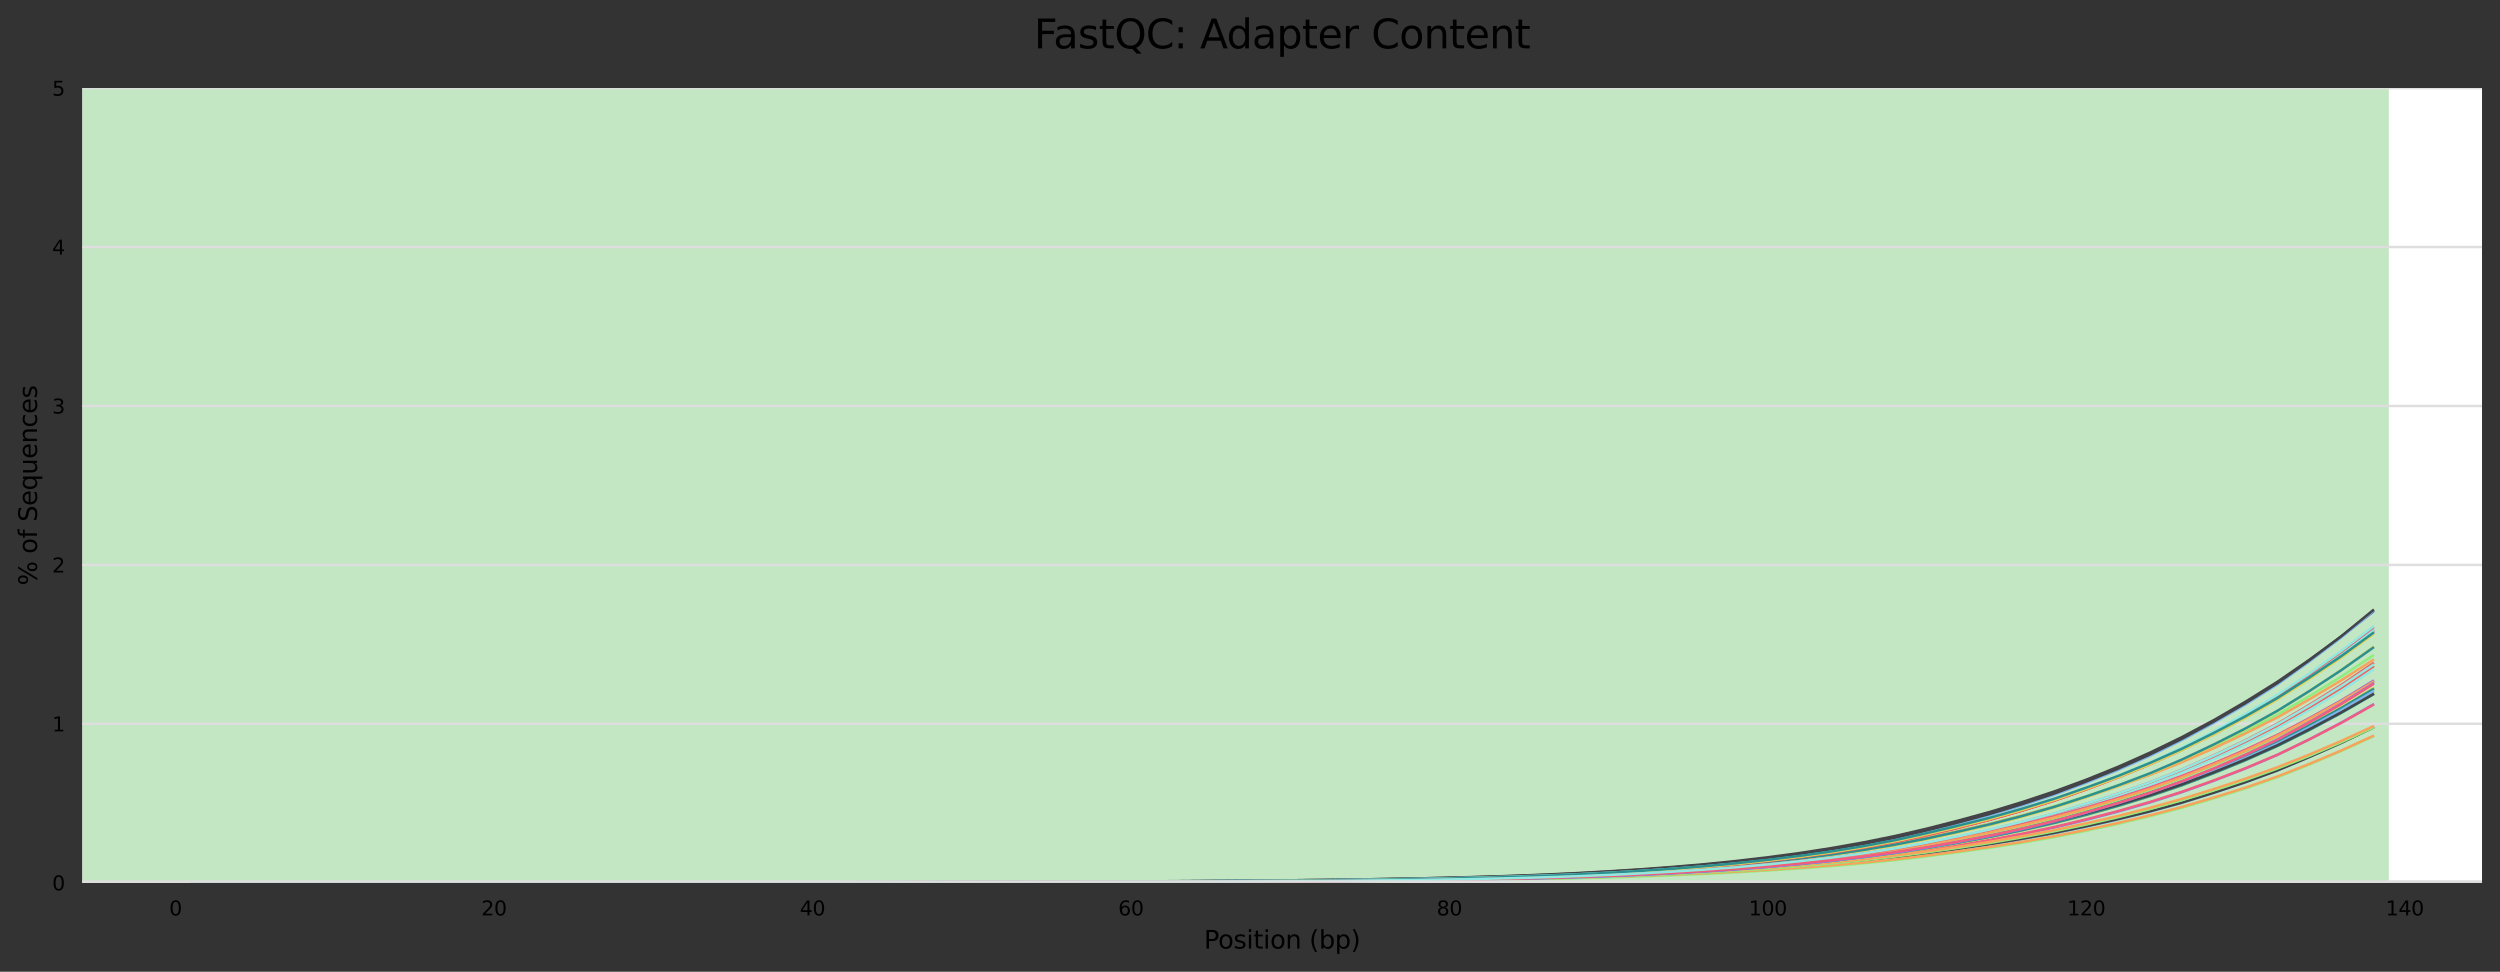 <?xml version="1.0" encoding="utf-8" standalone="no"?>
<!DOCTYPE svg PUBLIC "-//W3C//DTD SVG 1.1//EN"
  "http://www.w3.org/Graphics/SVG/1.1/DTD/svg11.dtd">
<svg xmlns:xlink="http://www.w3.org/1999/xlink" width="1000.358pt" height="388.845pt" viewBox="0 0 1000.358 388.845" xmlns="http://www.w3.org/2000/svg" version="1.1">
 <rect x="0" y="0" width="1000.358" height="388.845" fill="#333333" stroke="none"/>
 <defs>
  <style type="text/css">*{stroke-linejoin: round; stroke-linecap: butt}</style>
 </defs>
 <g id="figure_1">
  <g id="axes_1">
   <g id="patch_1">
    <path d="M 32.968 353.224 
L 993.158 353.224 
L 993.158 35.256 
L 32.968 35.256 
z
" style="fill: #ffffff"/>
   </g>
   <g id="patch_2">
    <path d="M 32.968 -918.648 
L 955.885 -918.648 
L 955.885 -6006.136 
L 32.968 -6006.136 
z
" clip-path="url(#p78b396c370)" style="fill: #e6c3c3"/>
   </g>
   <g id="patch_3">
    <path d="M 32.968 35.256 
L 955.885 35.256 
L 955.885 -918.648 
L 32.968 -918.648 
z
" clip-path="url(#p78b396c370)" style="fill: #e6dcc3"/>
   </g>
   <g id="patch_4">
    <path d="M 32.968 353.224 
L 955.885 353.224 
L 955.885 35.256 
L 32.968 35.256 
z
" clip-path="url(#p78b396c370)" style="fill: #c3e6c3"/>
   </g>
   <g id="matplotlib.axis_1">
    <g id="xtick_1">
     <g id="text_1">
      <!-- 0 -->
      <g transform="translate(67.697 366.303) scale(0.08 -0.08)">
       <defs>
        <path id="DejaVuSans-30" d="M 2034 4250 
Q 1547 4250 1301 3770 
Q 1056 3291 1056 2328 
Q 1056 1369 1301 889 
Q 1547 409 2034 409 
Q 2525 409 2770 889 
Q 3016 1369 3016 2328 
Q 3016 3291 2770 3770 
Q 2525 4250 2034 4250 
z
M 2034 4750 
Q 2819 4750 3233 4129 
Q 3647 3509 3647 2328 
Q 3647 1150 3233 529 
Q 2819 -91 2034 -91 
Q 1250 -91 836 529 
Q 422 1150 422 2328 
Q 422 3509 836 4129 
Q 1250 4750 2034 4750 
z
" transform="scale(0.016)"/>
       </defs>
       <use xlink:href="#DejaVuSans-30"/>
      </g>
     </g>
    </g>
    <g id="xtick_2">
     <g id="text_2">
      <!-- 20 -->
      <g transform="translate(192.582 366.303) scale(0.08 -0.08)">
       <defs>
        <path id="DejaVuSans-32" d="M 1228 531 
L 3431 531 
L 3431 0 
L 469 0 
L 469 531 
Q 828 903 1448 1529 
Q 2069 2156 2228 2338 
Q 2531 2678 2651 2914 
Q 2772 3150 2772 3378 
Q 2772 3750 2511 3984 
Q 2250 4219 1831 4219 
Q 1534 4219 1204 4116 
Q 875 4013 500 3803 
L 500 4441 
Q 881 4594 1212 4672 
Q 1544 4750 1819 4750 
Q 2544 4750 2975 4387 
Q 3406 4025 3406 3419 
Q 3406 3131 3298 2873 
Q 3191 2616 2906 2266 
Q 2828 2175 2409 1742 
Q 1991 1309 1228 531 
z
" transform="scale(0.016)"/>
       </defs>
       <use xlink:href="#DejaVuSans-32"/>
       <use xlink:href="#DejaVuSans-30" x="63.623"/>
      </g>
     </g>
    </g>
    <g id="xtick_3">
     <g id="text_3">
      <!-- 40 -->
      <g transform="translate(320.013 366.303) scale(0.08 -0.08)">
       <defs>
        <path id="DejaVuSans-34" d="M 2419 4116 
L 825 1625 
L 2419 1625 
L 2419 4116 
z
M 2253 4666 
L 3047 4666 
L 3047 1625 
L 3713 1625 
L 3713 1100 
L 3047 1100 
L 3047 0 
L 2419 0 
L 2419 1100 
L 313 1100 
L 313 1709 
L 2253 4666 
z
" transform="scale(0.016)"/>
       </defs>
       <use xlink:href="#DejaVuSans-34"/>
       <use xlink:href="#DejaVuSans-30" x="63.623"/>
      </g>
     </g>
    </g>
    <g id="xtick_4">
     <g id="text_4">
      <!-- 60 -->
      <g transform="translate(447.444 366.303) scale(0.08 -0.08)">
       <defs>
        <path id="DejaVuSans-36" d="M 2113 2584 
Q 1688 2584 1439 2293 
Q 1191 2003 1191 1497 
Q 1191 994 1439 701 
Q 1688 409 2113 409 
Q 2538 409 2786 701 
Q 3034 994 3034 1497 
Q 3034 2003 2786 2293 
Q 2538 2584 2113 2584 
z
M 3366 4563 
L 3366 3988 
Q 3128 4100 2886 4159 
Q 2644 4219 2406 4219 
Q 1781 4219 1451 3797 
Q 1122 3375 1075 2522 
Q 1259 2794 1537 2939 
Q 1816 3084 2150 3084 
Q 2853 3084 3261 2657 
Q 3669 2231 3669 1497 
Q 3669 778 3244 343 
Q 2819 -91 2113 -91 
Q 1303 -91 875 529 
Q 447 1150 447 2328 
Q 447 3434 972 4092 
Q 1497 4750 2381 4750 
Q 2619 4750 2861 4703 
Q 3103 4656 3366 4563 
z
" transform="scale(0.016)"/>
       </defs>
       <use xlink:href="#DejaVuSans-36"/>
       <use xlink:href="#DejaVuSans-30" x="63.623"/>
      </g>
     </g>
    </g>
    <g id="xtick_5">
     <g id="text_5">
      <!-- 80 -->
      <g transform="translate(574.874 366.303) scale(0.08 -0.08)">
       <defs>
        <path id="DejaVuSans-38" d="M 2034 2216 
Q 1584 2216 1326 1975 
Q 1069 1734 1069 1313 
Q 1069 891 1326 650 
Q 1584 409 2034 409 
Q 2484 409 2743 651 
Q 3003 894 3003 1313 
Q 3003 1734 2745 1975 
Q 2488 2216 2034 2216 
z
M 1403 2484 
Q 997 2584 770 2862 
Q 544 3141 544 3541 
Q 544 4100 942 4425 
Q 1341 4750 2034 4750 
Q 2731 4750 3128 4425 
Q 3525 4100 3525 3541 
Q 3525 3141 3298 2862 
Q 3072 2584 2669 2484 
Q 3125 2378 3379 2068 
Q 3634 1759 3634 1313 
Q 3634 634 3220 271 
Q 2806 -91 2034 -91 
Q 1263 -91 848 271 
Q 434 634 434 1313 
Q 434 1759 690 2068 
Q 947 2378 1403 2484 
z
M 1172 3481 
Q 1172 3119 1398 2916 
Q 1625 2713 2034 2713 
Q 2441 2713 2670 2916 
Q 2900 3119 2900 3481 
Q 2900 3844 2670 4047 
Q 2441 4250 2034 4250 
Q 1625 4250 1398 4047 
Q 1172 3844 1172 3481 
z
" transform="scale(0.016)"/>
       </defs>
       <use xlink:href="#DejaVuSans-38"/>
       <use xlink:href="#DejaVuSans-30" x="63.623"/>
      </g>
     </g>
    </g>
    <g id="xtick_6">
     <g id="text_6">
      <!-- 100 -->
      <g transform="translate(699.76 366.303) scale(0.08 -0.08)">
       <defs>
        <path id="DejaVuSans-31" d="M 794 531 
L 1825 531 
L 1825 4091 
L 703 3866 
L 703 4441 
L 1819 4666 
L 2450 4666 
L 2450 531 
L 3481 531 
L 3481 0 
L 794 0 
L 794 531 
z
" transform="scale(0.016)"/>
       </defs>
       <use xlink:href="#DejaVuSans-31"/>
       <use xlink:href="#DejaVuSans-30" x="63.623"/>
       <use xlink:href="#DejaVuSans-30" x="127.246"/>
      </g>
     </g>
    </g>
    <g id="xtick_7">
     <g id="text_7">
      <!-- 120 -->
      <g transform="translate(827.191 366.303) scale(0.08 -0.08)">
       <use xlink:href="#DejaVuSans-31"/>
       <use xlink:href="#DejaVuSans-32" x="63.623"/>
       <use xlink:href="#DejaVuSans-30" x="127.246"/>
      </g>
     </g>
    </g>
    <g id="xtick_8">
     <g id="text_8">
      <!-- 140 -->
      <g transform="translate(954.621 366.303) scale(0.08 -0.08)">
       <use xlink:href="#DejaVuSans-31"/>
       <use xlink:href="#DejaVuSans-34" x="63.623"/>
       <use xlink:href="#DejaVuSans-30" x="127.246"/>
      </g>
     </g>
    </g>
    <g id="text_9">
     <!-- Position (bp) -->
     <g transform="translate(481.76 379.565) scale(0.1 -0.1)">
      <defs>
       <path id="DejaVuSans-50" d="M 1259 4147 
L 1259 2394 
L 2053 2394 
Q 2494 2394 2734 2622 
Q 2975 2850 2975 3272 
Q 2975 3691 2734 3919 
Q 2494 4147 2053 4147 
L 1259 4147 
z
M 628 4666 
L 2053 4666 
Q 2838 4666 3239 4311 
Q 3641 3956 3641 3272 
Q 3641 2581 3239 2228 
Q 2838 1875 2053 1875 
L 1259 1875 
L 1259 0 
L 628 0 
L 628 4666 
z
" transform="scale(0.016)"/>
       <path id="DejaVuSans-6f" d="M 1959 3097 
Q 1497 3097 1228 2736 
Q 959 2375 959 1747 
Q 959 1119 1226 758 
Q 1494 397 1959 397 
Q 2419 397 2687 759 
Q 2956 1122 2956 1747 
Q 2956 2369 2687 2733 
Q 2419 3097 1959 3097 
z
M 1959 3584 
Q 2709 3584 3137 3096 
Q 3566 2609 3566 1747 
Q 3566 888 3137 398 
Q 2709 -91 1959 -91 
Q 1206 -91 779 398 
Q 353 888 353 1747 
Q 353 2609 779 3096 
Q 1206 3584 1959 3584 
z
" transform="scale(0.016)"/>
       <path id="DejaVuSans-73" d="M 2834 3397 
L 2834 2853 
Q 2591 2978 2328 3040 
Q 2066 3103 1784 3103 
Q 1356 3103 1142 2972 
Q 928 2841 928 2578 
Q 928 2378 1081 2264 
Q 1234 2150 1697 2047 
L 1894 2003 
Q 2506 1872 2764 1633 
Q 3022 1394 3022 966 
Q 3022 478 2636 193 
Q 2250 -91 1575 -91 
Q 1294 -91 989 -36 
Q 684 19 347 128 
L 347 722 
Q 666 556 975 473 
Q 1284 391 1588 391 
Q 1994 391 2212 530 
Q 2431 669 2431 922 
Q 2431 1156 2273 1281 
Q 2116 1406 1581 1522 
L 1381 1569 
Q 847 1681 609 1914 
Q 372 2147 372 2553 
Q 372 3047 722 3315 
Q 1072 3584 1716 3584 
Q 2034 3584 2315 3537 
Q 2597 3491 2834 3397 
z
" transform="scale(0.016)"/>
       <path id="DejaVuSans-69" d="M 603 3500 
L 1178 3500 
L 1178 0 
L 603 0 
L 603 3500 
z
M 603 4863 
L 1178 4863 
L 1178 4134 
L 603 4134 
L 603 4863 
z
" transform="scale(0.016)"/>
       <path id="DejaVuSans-74" d="M 1172 4494 
L 1172 3500 
L 2356 3500 
L 2356 3053 
L 1172 3053 
L 1172 1153 
Q 1172 725 1289 603 
Q 1406 481 1766 481 
L 2356 481 
L 2356 0 
L 1766 0 
Q 1100 0 847 248 
Q 594 497 594 1153 
L 594 3053 
L 172 3053 
L 172 3500 
L 594 3500 
L 594 4494 
L 1172 4494 
z
" transform="scale(0.016)"/>
       <path id="DejaVuSans-6e" d="M 3513 2113 
L 3513 0 
L 2938 0 
L 2938 2094 
Q 2938 2591 2744 2837 
Q 2550 3084 2163 3084 
Q 1697 3084 1428 2787 
Q 1159 2491 1159 1978 
L 1159 0 
L 581 0 
L 581 3500 
L 1159 3500 
L 1159 2956 
Q 1366 3272 1645 3428 
Q 1925 3584 2291 3584 
Q 2894 3584 3203 3211 
Q 3513 2838 3513 2113 
z
" transform="scale(0.016)"/>
       <path id="DejaVuSans-20" transform="scale(0.016)"/>
       <path id="DejaVuSans-28" d="M 1984 4856 
Q 1566 4138 1362 3434 
Q 1159 2731 1159 2009 
Q 1159 1288 1364 580 
Q 1569 -128 1984 -844 
L 1484 -844 
Q 1016 -109 783 600 
Q 550 1309 550 2009 
Q 550 2706 781 3412 
Q 1013 4119 1484 4856 
L 1984 4856 
z
" transform="scale(0.016)"/>
       <path id="DejaVuSans-62" d="M 3116 1747 
Q 3116 2381 2855 2742 
Q 2594 3103 2138 3103 
Q 1681 3103 1420 2742 
Q 1159 2381 1159 1747 
Q 1159 1113 1420 752 
Q 1681 391 2138 391 
Q 2594 391 2855 752 
Q 3116 1113 3116 1747 
z
M 1159 2969 
Q 1341 3281 1617 3432 
Q 1894 3584 2278 3584 
Q 2916 3584 3314 3078 
Q 3713 2572 3713 1747 
Q 3713 922 3314 415 
Q 2916 -91 2278 -91 
Q 1894 -91 1617 61 
Q 1341 213 1159 525 
L 1159 0 
L 581 0 
L 581 4863 
L 1159 4863 
L 1159 2969 
z
" transform="scale(0.016)"/>
       <path id="DejaVuSans-70" d="M 1159 525 
L 1159 -1331 
L 581 -1331 
L 581 3500 
L 1159 3500 
L 1159 2969 
Q 1341 3281 1617 3432 
Q 1894 3584 2278 3584 
Q 2916 3584 3314 3078 
Q 3713 2572 3713 1747 
Q 3713 922 3314 415 
Q 2916 -91 2278 -91 
Q 1894 -91 1617 61 
Q 1341 213 1159 525 
z
M 3116 1747 
Q 3116 2381 2855 2742 
Q 2594 3103 2138 3103 
Q 1681 3103 1420 2742 
Q 1159 2381 1159 1747 
Q 1159 1113 1420 752 
Q 1681 391 2138 391 
Q 2594 391 2855 752 
Q 3116 1113 3116 1747 
z
" transform="scale(0.016)"/>
       <path id="DejaVuSans-29" d="M 513 4856 
L 1013 4856 
Q 1481 4119 1714 3412 
Q 1947 2706 1947 2009 
Q 1947 1309 1714 600 
Q 1481 -109 1013 -844 
L 513 -844 
Q 928 -128 1133 580 
Q 1338 1288 1338 2009 
Q 1338 2731 1133 3434 
Q 928 4138 513 4856 
z
" transform="scale(0.016)"/>
      </defs>
      <use xlink:href="#DejaVuSans-50"/>
      <use xlink:href="#DejaVuSans-6f" x="56.678"/>
      <use xlink:href="#DejaVuSans-73" x="117.859"/>
      <use xlink:href="#DejaVuSans-69" x="169.959"/>
      <use xlink:href="#DejaVuSans-74" x="197.742"/>
      <use xlink:href="#DejaVuSans-69" x="236.951"/>
      <use xlink:href="#DejaVuSans-6f" x="264.734"/>
      <use xlink:href="#DejaVuSans-6e" x="325.916"/>
      <use xlink:href="#DejaVuSans-20" x="389.295"/>
      <use xlink:href="#DejaVuSans-28" x="421.082"/>
      <use xlink:href="#DejaVuSans-62" x="460.096"/>
      <use xlink:href="#DejaVuSans-70" x="523.572"/>
      <use xlink:href="#DejaVuSans-29" x="587.049"/>
     </g>
    </g>
   </g>
   <g id="matplotlib.axis_2">
    <g id="ytick_1">
     <g id="line2d_1">
      <path d="M 32.968 353.224 
L 993.158 353.224 
" clip-path="url(#p78b396c370)" style="fill: none; stroke: #dedede; stroke-linecap: square"/>
     </g>
     <g id="text_10">
      <!-- 0 -->
      <g transform="translate(20.878 356.263) scale(0.08 -0.08)">
       <use xlink:href="#DejaVuSans-30"/>
      </g>
     </g>
    </g>
    <g id="ytick_2">
     <g id="line2d_2">
      <path d="M 32.968 289.63 
L 993.158 289.63 
" clip-path="url(#p78b396c370)" style="fill: none; stroke: #dedede; stroke-linecap: square"/>
     </g>
     <g id="text_11">
      <!-- 1 -->
      <g transform="translate(20.878 292.67) scale(0.08 -0.08)">
       <use xlink:href="#DejaVuSans-31"/>
      </g>
     </g>
    </g>
    <g id="ytick_3">
     <g id="line2d_3">
      <path d="M 32.968 226.037 
L 993.158 226.037 
" clip-path="url(#p78b396c370)" style="fill: none; stroke: #dedede; stroke-linecap: square"/>
     </g>
     <g id="text_12">
      <!-- 2 -->
      <g transform="translate(20.878 229.076) scale(0.08 -0.08)">
       <use xlink:href="#DejaVuSans-32"/>
      </g>
     </g>
    </g>
    <g id="ytick_4">
     <g id="line2d_4">
      <path d="M 32.968 162.443 
L 993.158 162.443 
" clip-path="url(#p78b396c370)" style="fill: none; stroke: #dedede; stroke-linecap: square"/>
     </g>
     <g id="text_13">
      <!-- 3 -->
      <g transform="translate(20.878 165.482) scale(0.08 -0.08)">
       <defs>
        <path id="DejaVuSans-33" d="M 2597 2516 
Q 3050 2419 3304 2112 
Q 3559 1806 3559 1356 
Q 3559 666 3084 287 
Q 2609 -91 1734 -91 
Q 1441 -91 1130 -33 
Q 819 25 488 141 
L 488 750 
Q 750 597 1062 519 
Q 1375 441 1716 441 
Q 2309 441 2620 675 
Q 2931 909 2931 1356 
Q 2931 1769 2642 2001 
Q 2353 2234 1838 2234 
L 1294 2234 
L 1294 2753 
L 1863 2753 
Q 2328 2753 2575 2939 
Q 2822 3125 2822 3475 
Q 2822 3834 2567 4026 
Q 2313 4219 1838 4219 
Q 1578 4219 1281 4162 
Q 984 4106 628 3988 
L 628 4550 
Q 988 4650 1302 4700 
Q 1616 4750 1894 4750 
Q 2613 4750 3031 4423 
Q 3450 4097 3450 3541 
Q 3450 3153 3228 2886 
Q 3006 2619 2597 2516 
z
" transform="scale(0.016)"/>
       </defs>
       <use xlink:href="#DejaVuSans-33"/>
      </g>
     </g>
    </g>
    <g id="ytick_5">
     <g id="line2d_5">
      <path d="M 32.968 98.85 
L 993.158 98.85 
" clip-path="url(#p78b396c370)" style="fill: none; stroke: #dedede; stroke-linecap: square"/>
     </g>
     <g id="text_14">
      <!-- 4 -->
      <g transform="translate(20.878 101.889) scale(0.08 -0.08)">
       <use xlink:href="#DejaVuSans-34"/>
      </g>
     </g>
    </g>
    <g id="ytick_6">
     <g id="line2d_6">
      <path d="M 32.968 35.256 
L 993.158 35.256 
" clip-path="url(#p78b396c370)" style="fill: none; stroke: #dedede; stroke-linecap: square"/>
     </g>
     <g id="text_15">
      <!-- 5 -->
      <g transform="translate(20.878 38.295) scale(0.08 -0.08)">
       <defs>
        <path id="DejaVuSans-35" d="M 691 4666 
L 3169 4666 
L 3169 4134 
L 1269 4134 
L 1269 2991 
Q 1406 3038 1543 3061 
Q 1681 3084 1819 3084 
Q 2600 3084 3056 2656 
Q 3513 2228 3513 1497 
Q 3513 744 3044 326 
Q 2575 -91 1722 -91 
Q 1428 -91 1123 -41 
Q 819 9 494 109 
L 494 744 
Q 775 591 1075 516 
Q 1375 441 1709 441 
Q 2250 441 2565 725 
Q 2881 1009 2881 1497 
Q 2881 1984 2565 2268 
Q 2250 2553 1709 2553 
Q 1456 2553 1204 2497 
Q 953 2441 691 2322 
L 691 4666 
z
" transform="scale(0.016)"/>
       </defs>
       <use xlink:href="#DejaVuSans-35"/>
      </g>
     </g>
    </g>
    <g id="text_16">
     <!-- % of Sequences -->
     <g transform="translate(14.798 234.258) rotate(-90) scale(0.1 -0.1)">
      <defs>
       <path id="DejaVuSans-25" d="M 4653 2053 
Q 4381 2053 4226 1822 
Q 4072 1591 4072 1178 
Q 4072 772 4226 539 
Q 4381 306 4653 306 
Q 4919 306 5073 539 
Q 5228 772 5228 1178 
Q 5228 1588 5073 1820 
Q 4919 2053 4653 2053 
z
M 4653 2450 
Q 5147 2450 5437 2106 
Q 5728 1763 5728 1178 
Q 5728 594 5436 251 
Q 5144 -91 4653 -91 
Q 4153 -91 3862 251 
Q 3572 594 3572 1178 
Q 3572 1766 3864 2108 
Q 4156 2450 4653 2450 
z
M 1428 4353 
Q 1159 4353 1004 4120 
Q 850 3888 850 3481 
Q 850 3069 1003 2837 
Q 1156 2606 1428 2606 
Q 1700 2606 1854 2837 
Q 2009 3069 2009 3481 
Q 2009 3884 1853 4118 
Q 1697 4353 1428 4353 
z
M 4250 4750 
L 4750 4750 
L 1831 -91 
L 1331 -91 
L 4250 4750 
z
M 1428 4750 
Q 1922 4750 2215 4408 
Q 2509 4066 2509 3481 
Q 2509 2891 2217 2550 
Q 1925 2209 1428 2209 
Q 931 2209 642 2551 
Q 353 2894 353 3481 
Q 353 4063 643 4406 
Q 934 4750 1428 4750 
z
" transform="scale(0.016)"/>
       <path id="DejaVuSans-66" d="M 2375 4863 
L 2375 4384 
L 1825 4384 
Q 1516 4384 1395 4259 
Q 1275 4134 1275 3809 
L 1275 3500 
L 2222 3500 
L 2222 3053 
L 1275 3053 
L 1275 0 
L 697 0 
L 697 3053 
L 147 3053 
L 147 3500 
L 697 3500 
L 697 3744 
Q 697 4328 969 4595 
Q 1241 4863 1831 4863 
L 2375 4863 
z
" transform="scale(0.016)"/>
       <path id="DejaVuSans-53" d="M 3425 4513 
L 3425 3897 
Q 3066 4069 2747 4153 
Q 2428 4238 2131 4238 
Q 1616 4238 1336 4038 
Q 1056 3838 1056 3469 
Q 1056 3159 1242 3001 
Q 1428 2844 1947 2747 
L 2328 2669 
Q 3034 2534 3370 2195 
Q 3706 1856 3706 1288 
Q 3706 609 3251 259 
Q 2797 -91 1919 -91 
Q 1588 -91 1214 -16 
Q 841 59 441 206 
L 441 856 
Q 825 641 1194 531 
Q 1563 422 1919 422 
Q 2459 422 2753 634 
Q 3047 847 3047 1241 
Q 3047 1584 2836 1778 
Q 2625 1972 2144 2069 
L 1759 2144 
Q 1053 2284 737 2584 
Q 422 2884 422 3419 
Q 422 4038 858 4394 
Q 1294 4750 2059 4750 
Q 2388 4750 2728 4690 
Q 3069 4631 3425 4513 
z
" transform="scale(0.016)"/>
       <path id="DejaVuSans-65" d="M 3597 1894 
L 3597 1613 
L 953 1613 
Q 991 1019 1311 708 
Q 1631 397 2203 397 
Q 2534 397 2845 478 
Q 3156 559 3463 722 
L 3463 178 
Q 3153 47 2828 -22 
Q 2503 -91 2169 -91 
Q 1331 -91 842 396 
Q 353 884 353 1716 
Q 353 2575 817 3079 
Q 1281 3584 2069 3584 
Q 2775 3584 3186 3129 
Q 3597 2675 3597 1894 
z
M 3022 2063 
Q 3016 2534 2758 2815 
Q 2500 3097 2075 3097 
Q 1594 3097 1305 2825 
Q 1016 2553 972 2059 
L 3022 2063 
z
" transform="scale(0.016)"/>
       <path id="DejaVuSans-71" d="M 947 1747 
Q 947 1113 1208 752 
Q 1469 391 1925 391 
Q 2381 391 2643 752 
Q 2906 1113 2906 1747 
Q 2906 2381 2643 2742 
Q 2381 3103 1925 3103 
Q 1469 3103 1208 2742 
Q 947 2381 947 1747 
z
M 2906 525 
Q 2725 213 2448 61 
Q 2172 -91 1784 -91 
Q 1150 -91 751 415 
Q 353 922 353 1747 
Q 353 2572 751 3078 
Q 1150 3584 1784 3584 
Q 2172 3584 2448 3432 
Q 2725 3281 2906 2969 
L 2906 3500 
L 3481 3500 
L 3481 -1331 
L 2906 -1331 
L 2906 525 
z
" transform="scale(0.016)"/>
       <path id="DejaVuSans-75" d="M 544 1381 
L 544 3500 
L 1119 3500 
L 1119 1403 
Q 1119 906 1312 657 
Q 1506 409 1894 409 
Q 2359 409 2629 706 
Q 2900 1003 2900 1516 
L 2900 3500 
L 3475 3500 
L 3475 0 
L 2900 0 
L 2900 538 
Q 2691 219 2414 64 
Q 2138 -91 1772 -91 
Q 1169 -91 856 284 
Q 544 659 544 1381 
z
M 1991 3584 
L 1991 3584 
z
" transform="scale(0.016)"/>
       <path id="DejaVuSans-63" d="M 3122 3366 
L 3122 2828 
Q 2878 2963 2633 3030 
Q 2388 3097 2138 3097 
Q 1578 3097 1268 2742 
Q 959 2388 959 1747 
Q 959 1106 1268 751 
Q 1578 397 2138 397 
Q 2388 397 2633 464 
Q 2878 531 3122 666 
L 3122 134 
Q 2881 22 2623 -34 
Q 2366 -91 2075 -91 
Q 1284 -91 818 406 
Q 353 903 353 1747 
Q 353 2603 823 3093 
Q 1294 3584 2113 3584 
Q 2378 3584 2631 3529 
Q 2884 3475 3122 3366 
z
" transform="scale(0.016)"/>
      </defs>
      <use xlink:href="#DejaVuSans-25"/>
      <use xlink:href="#DejaVuSans-20" x="95.02"/>
      <use xlink:href="#DejaVuSans-6f" x="126.807"/>
      <use xlink:href="#DejaVuSans-66" x="187.988"/>
      <use xlink:href="#DejaVuSans-20" x="223.193"/>
      <use xlink:href="#DejaVuSans-53" x="254.98"/>
      <use xlink:href="#DejaVuSans-65" x="318.457"/>
      <use xlink:href="#DejaVuSans-71" x="379.98"/>
      <use xlink:href="#DejaVuSans-75" x="443.457"/>
      <use xlink:href="#DejaVuSans-65" x="506.836"/>
      <use xlink:href="#DejaVuSans-6e" x="568.359"/>
      <use xlink:href="#DejaVuSans-63" x="631.738"/>
      <use xlink:href="#DejaVuSans-65" x="686.719"/>
      <use xlink:href="#DejaVuSans-73" x="748.242"/>
     </g>
    </g>
   </g>
   <g id="line2d_7">
    <path d="M 76.613 353.212 
L 82.985 353.211 
L 89.356 353.209 
L 95.728 353.204 
L 102.099 353.201 
L 108.471 353.199 
L 114.842 353.196 
L 121.214 353.193 
L 127.585 353.191 
L 133.957 353.186 
L 146.7 353.179 
L 159.443 353.176 
L 172.186 353.173 
L 184.929 353.17 
L 197.672 353.166 
L 210.415 353.164 
L 223.158 353.16 
L 235.901 353.157 
L 248.645 353.152 
L 261.388 353.146 
L 274.131 353.132 
L 286.874 353.125 
L 299.617 353.117 
L 312.36 353.11 
L 325.103 353.101 
L 337.846 353.089 
L 350.589 353.074 
L 363.332 353.059 
L 376.075 353.041 
L 388.818 353.017 
L 401.561 352.989 
L 414.304 352.955 
L 427.047 352.919 
L 439.79 352.878 
L 452.534 352.831 
L 465.277 352.776 
L 478.02 352.709 
L 490.763 352.628 
L 503.506 352.528 
L 516.249 352.414 
L 528.992 352.283 
L 541.735 352.123 
L 554.478 351.933 
L 567.221 351.705 
L 579.964 351.436 
L 592.707 351.098 
L 605.45 350.709 
L 618.193 350.239 
L 630.936 349.657 
L 643.68 348.958 
L 656.423 348.168 
L 669.166 347.238 
L 681.909 346.167 
L 694.652 344.894 
L 707.395 343.424 
L 720.138 341.728 
L 732.881 339.761 
L 745.624 337.517 
L 758.367 334.946 
L 771.11 331.999 
L 783.853 328.741 
L 796.596 325.241 
L 809.339 321.352 
L 822.082 317.127 
L 834.826 312.431 
L 847.569 307.263 
L 860.312 301.581 
L 873.055 295.379 
L 885.798 288.576 
L 898.541 281.184 
L 911.284 273.203 
L 924.027 264.389 
L 936.77 254.983 
L 949.513 244.898 
" clip-path="url(#p78b396c370)" style="fill: none; stroke: #7cb5ec; stroke-linecap: square"/>
   </g>
   <g id="line2d_8">
    <path d="M 76.613 353.212 
L 82.985 353.211 
L 89.356 353.208 
L 95.728 353.202 
L 102.099 353.2 
L 108.471 353.197 
L 114.842 353.194 
L 121.214 353.192 
L 127.585 353.19 
L 133.957 353.184 
L 146.7 353.178 
L 159.443 353.175 
L 172.186 353.172 
L 184.929 353.168 
L 197.672 353.165 
L 210.415 353.161 
L 223.158 353.155 
L 235.901 353.15 
L 248.645 353.144 
L 261.388 353.135 
L 274.131 353.12 
L 286.874 353.11 
L 299.617 353.1 
L 312.36 353.086 
L 325.103 353.071 
L 337.846 353.056 
L 350.589 353.035 
L 363.332 353.013 
L 376.075 352.988 
L 388.818 352.956 
L 401.561 352.923 
L 414.304 352.878 
L 427.047 352.83 
L 439.79 352.779 
L 452.534 352.724 
L 465.277 352.657 
L 478.02 352.579 
L 490.763 352.488 
L 503.506 352.374 
L 516.249 352.249 
L 528.992 352.108 
L 541.735 351.935 
L 554.478 351.733 
L 567.221 351.492 
L 579.964 351.207 
L 592.707 350.854 
L 605.45 350.452 
L 618.193 349.963 
L 630.936 349.366 
L 643.68 348.653 
L 656.423 347.846 
L 669.166 346.898 
L 681.909 345.81 
L 694.652 344.519 
L 707.395 343.032 
L 720.138 341.324 
L 732.881 339.342 
L 745.624 337.083 
L 758.367 334.504 
L 771.11 331.543 
L 783.853 328.276 
L 796.596 324.775 
L 809.339 320.885 
L 822.082 316.663 
L 834.826 311.973 
L 847.569 306.811 
L 860.312 301.143 
L 873.055 294.956 
L 885.798 288.163 
L 898.541 280.767 
L 911.284 272.8 
L 924.027 264.027 
L 936.77 254.692 
L 949.513 244.702 
" clip-path="url(#p78b396c370)" style="fill: none; stroke: #434348; stroke-linecap: square"/>
   </g>
   <g id="line2d_9">
    <path d="M 76.613 353.216 
L 82.985 353.214 
L 89.356 353.208 
L 95.728 353.196 
L 102.099 353.186 
L 108.471 353.174 
L 114.842 353.167 
L 121.214 353.161 
L 127.585 353.153 
L 133.957 353.141 
L 146.7 353.129 
L 159.443 353.118 
L 172.186 353.108 
L 184.929 353.098 
L 197.672 353.091 
L 210.415 353.085 
L 223.158 353.08 
L 235.901 353.075 
L 248.645 353.072 
L 261.388 353.068 
L 274.131 353.06 
L 286.874 353.055 
L 299.617 353.05 
L 312.36 353.045 
L 325.103 353.038 
L 337.846 353.032 
L 350.589 353.022 
L 363.332 353.01 
L 376.075 352.998 
L 388.818 352.985 
L 401.561 352.964 
L 414.304 352.939 
L 427.047 352.911 
L 439.79 352.877 
L 452.534 352.845 
L 465.277 352.804 
L 478.02 352.751 
L 490.763 352.682 
L 503.506 352.603 
L 516.249 352.51 
L 528.992 352.396 
L 541.735 352.262 
L 554.478 352.103 
L 567.221 351.912 
L 579.964 351.672 
L 592.707 351.392 
L 605.45 351.052 
L 618.193 350.64 
L 630.936 350.138 
L 643.68 349.562 
L 656.423 348.877 
L 669.166 348.074 
L 681.909 347.143 
L 694.652 346.03 
L 707.395 344.758 
L 720.138 343.323 
L 732.881 341.69 
L 745.624 339.829 
L 758.367 337.678 
L 771.11 335.195 
L 783.853 332.441 
L 796.596 329.483 
L 809.339 326.172 
L 822.082 322.602 
L 834.826 318.574 
L 847.569 314.218 
L 860.312 309.568 
L 873.055 304.381 
L 885.798 298.669 
L 898.541 292.545 
L 911.284 285.961 
L 924.027 278.568 
L 936.77 270.751 
L 949.513 262.332 
" clip-path="url(#p78b396c370)" style="fill: none; stroke: #90ed7d; stroke-linecap: square"/>
   </g>
   <g id="line2d_10">
    <path d="M 76.613 353.215 
L 82.985 353.214 
L 89.356 353.208 
L 95.728 353.195 
L 102.099 353.185 
L 108.471 353.174 
L 114.842 353.167 
L 121.214 353.16 
L 127.585 353.152 
L 133.957 353.14 
L 146.7 353.128 
L 159.443 353.117 
L 172.186 353.107 
L 184.929 353.097 
L 197.672 353.09 
L 210.415 353.083 
L 223.158 353.077 
L 235.901 353.072 
L 248.645 353.068 
L 261.388 353.062 
L 274.131 353.052 
L 286.874 353.045 
L 299.617 353.039 
L 312.36 353.031 
L 325.103 353.023 
L 337.846 353.014 
L 350.589 353.002 
L 363.332 352.988 
L 376.075 352.972 
L 388.818 352.954 
L 401.561 352.933 
L 414.304 352.906 
L 427.047 352.874 
L 439.79 352.839 
L 452.534 352.803 
L 465.277 352.759 
L 478.02 352.702 
L 490.763 352.627 
L 503.506 352.544 
L 516.249 352.447 
L 528.992 352.33 
L 541.735 352.191 
L 554.478 352.029 
L 567.221 351.833 
L 579.964 351.59 
L 592.707 351.31 
L 605.45 350.964 
L 618.193 350.551 
L 630.936 350.046 
L 643.68 349.469 
L 656.423 348.783 
L 669.166 347.98 
L 681.909 347.05 
L 694.652 345.942 
L 707.395 344.683 
L 720.138 343.266 
L 732.881 341.649 
L 745.624 339.805 
L 758.367 337.682 
L 771.11 335.229 
L 783.853 332.507 
L 796.596 329.589 
L 809.339 326.334 
L 822.082 322.84 
L 834.826 318.889 
L 847.569 314.629 
L 860.312 310.081 
L 873.055 305.015 
L 885.798 299.434 
L 898.541 293.448 
L 911.284 287.057 
L 924.027 279.857 
L 936.77 272.272 
L 949.513 264.107 
" clip-path="url(#p78b396c370)" style="fill: none; stroke: #f7a35c; stroke-linecap: square"/>
   </g>
   <g id="line2d_11">
    <path d="M 76.613 353.215 
L 82.985 353.214 
L 89.356 353.21 
L 95.728 353.203 
L 102.099 353.196 
L 108.471 353.187 
L 114.842 353.183 
L 121.214 353.175 
L 127.585 353.17 
L 133.957 353.162 
L 146.7 353.153 
L 159.443 353.146 
L 172.186 353.141 
L 184.929 353.136 
L 197.672 353.131 
L 210.415 353.127 
L 223.158 353.124 
L 235.901 353.121 
L 248.645 353.118 
L 261.388 353.113 
L 274.131 353.102 
L 286.874 353.097 
L 299.617 353.092 
L 312.36 353.086 
L 325.103 353.078 
L 337.846 353.069 
L 350.589 353.059 
L 363.332 353.048 
L 376.075 353.035 
L 388.818 353.018 
L 401.561 352.999 
L 414.304 352.978 
L 427.047 352.952 
L 439.79 352.92 
L 452.534 352.886 
L 465.277 352.84 
L 478.02 352.786 
L 490.763 352.72 
L 503.506 352.639 
L 516.249 352.552 
L 528.992 352.44 
L 541.735 352.308 
L 554.478 352.146 
L 567.221 351.952 
L 579.964 351.722 
L 592.707 351.425 
L 605.45 351.086 
L 618.193 350.669 
L 630.936 350.159 
L 643.68 349.536 
L 656.423 348.809 
L 669.166 347.984 
L 681.909 347.012 
L 694.652 345.857 
L 707.395 344.525 
L 720.138 342.972 
L 732.881 341.216 
L 745.624 339.204 
L 758.367 336.825 
L 771.11 334.091 
L 783.853 331.071 
L 796.596 327.854 
L 809.339 324.235 
L 822.082 320.255 
L 834.826 315.796 
L 847.569 310.984 
L 860.312 305.7 
L 873.055 299.892 
L 885.798 293.553 
L 898.541 286.657 
L 911.284 279.11 
L 924.027 270.724 
L 936.77 261.839 
L 949.513 252.172 
" clip-path="url(#p78b396c370)" style="fill: none; stroke: #8085e9; stroke-linecap: square"/>
   </g>
   <g id="line2d_12">
    <path d="M 76.613 353.215 
L 82.985 353.214 
L 89.356 353.21 
L 95.728 353.202 
L 102.099 353.195 
L 108.471 353.186 
L 114.842 353.182 
L 121.214 353.174 
L 127.585 353.168 
L 133.957 353.161 
L 146.7 353.151 
L 159.443 353.145 
L 172.186 353.139 
L 184.929 353.134 
L 197.672 353.129 
L 210.415 353.125 
L 223.158 353.121 
L 235.901 353.117 
L 248.645 353.112 
L 261.388 353.106 
L 274.131 353.093 
L 286.874 353.085 
L 299.617 353.077 
L 312.36 353.069 
L 325.103 353.058 
L 337.846 353.047 
L 350.589 353.034 
L 363.332 353.019 
L 376.075 353.003 
L 388.818 352.981 
L 401.561 352.96 
L 414.304 352.933 
L 427.047 352.9 
L 439.79 352.864 
L 452.534 352.826 
L 465.277 352.774 
L 478.02 352.714 
L 490.763 352.64 
L 503.506 352.552 
L 516.249 352.457 
L 528.992 352.339 
L 541.735 352.202 
L 554.478 352.036 
L 567.221 351.835 
L 579.964 351.596 
L 592.707 351.292 
L 605.45 350.944 
L 618.193 350.519 
L 630.936 350.002 
L 643.68 349.371 
L 656.423 348.637 
L 669.166 347.799 
L 681.909 346.823 
L 694.652 345.668 
L 707.395 344.34 
L 720.138 342.795 
L 732.881 341.047 
L 745.624 339.036 
L 758.367 336.665 
L 771.11 333.945 
L 783.853 330.941 
L 796.596 327.739 
L 809.339 324.147 
L 822.082 320.203 
L 834.826 315.785 
L 847.569 311.022 
L 860.312 305.782 
L 873.055 300.043 
L 885.798 293.774 
L 898.541 286.955 
L 911.284 279.51 
L 924.027 271.252 
L 936.77 262.525 
L 949.513 253.011 
" clip-path="url(#p78b396c370)" style="fill: none; stroke: #f15c80; stroke-linecap: square"/>
   </g>
   <g id="line2d_13">
    <path d="M 76.613 353.216 
L 82.985 353.215 
L 89.356 353.214 
L 95.728 353.21 
L 102.099 353.204 
L 108.471 353.2 
L 114.842 353.197 
L 121.214 353.196 
L 127.585 353.194 
L 133.957 353.189 
L 146.7 353.185 
L 159.443 353.181 
L 172.186 353.178 
L 184.929 353.175 
L 197.672 353.171 
L 210.415 353.167 
L 223.158 353.165 
L 235.901 353.161 
L 248.645 353.159 
L 261.388 353.155 
L 274.131 353.147 
L 286.874 353.143 
L 299.617 353.137 
L 312.36 353.133 
L 325.103 353.127 
L 337.846 353.12 
L 350.589 353.11 
L 363.332 353.101 
L 376.075 353.09 
L 388.818 353.077 
L 401.561 353.06 
L 414.304 353.041 
L 427.047 353.012 
L 439.79 352.983 
L 452.534 352.955 
L 465.277 352.921 
L 478.02 352.875 
L 490.763 352.82 
L 503.506 352.755 
L 516.249 352.679 
L 528.992 352.584 
L 541.735 352.473 
L 554.478 352.345 
L 567.221 352.194 
L 579.964 352.019 
L 592.707 351.811 
L 605.45 351.56 
L 618.193 351.247 
L 630.936 350.865 
L 643.68 350.387 
L 656.423 349.833 
L 669.166 349.204 
L 681.909 348.458 
L 694.652 347.544 
L 707.395 346.502 
L 720.138 345.327 
L 732.881 344.011 
L 745.624 342.484 
L 758.367 340.674 
L 771.11 338.606 
L 783.853 336.302 
L 796.596 333.872 
L 809.339 331.148 
L 822.082 328.138 
L 834.826 324.746 
L 847.569 321.119 
L 860.312 317.158 
L 873.055 312.745 
L 885.798 307.763 
L 898.541 302.394 
L 911.284 296.592 
L 924.027 290.056 
L 936.77 283.045 
L 949.513 275.402 
" clip-path="url(#p78b396c370)" style="fill: none; stroke: #e4d354; stroke-linecap: square"/>
   </g>
   <g id="line2d_14">
    <path d="M 76.613 353.216 
L 82.985 353.215 
L 89.356 353.214 
L 95.728 353.21 
L 102.099 353.204 
L 108.471 353.2 
L 114.842 353.197 
L 121.214 353.195 
L 127.585 353.193 
L 133.957 353.188 
L 146.7 353.184 
L 159.443 353.18 
L 172.186 353.176 
L 184.929 353.173 
L 197.672 353.169 
L 210.415 353.165 
L 223.158 353.162 
L 235.901 353.157 
L 248.645 353.153 
L 261.388 353.147 
L 274.131 353.138 
L 286.874 353.131 
L 299.617 353.124 
L 312.36 353.117 
L 325.103 353.109 
L 337.846 353.099 
L 350.589 353.085 
L 363.332 353.073 
L 376.075 353.056 
L 388.818 353.039 
L 401.561 353.018 
L 414.304 352.993 
L 427.047 352.959 
L 439.79 352.923 
L 452.534 352.89 
L 465.277 352.851 
L 478.02 352.796 
L 490.763 352.733 
L 503.506 352.662 
L 516.249 352.581 
L 528.992 352.483 
L 541.735 352.362 
L 554.478 352.22 
L 567.221 352.059 
L 579.964 351.873 
L 592.707 351.658 
L 605.45 351.397 
L 618.193 351.075 
L 630.936 350.688 
L 643.68 350.204 
L 656.423 349.644 
L 669.166 349.008 
L 681.909 348.259 
L 694.652 347.341 
L 707.395 346.297 
L 720.138 345.119 
L 732.881 343.796 
L 745.624 342.268 
L 758.367 340.468 
L 771.11 338.406 
L 783.853 336.109 
L 796.596 333.682 
L 809.339 330.979 
L 822.082 327.988 
L 834.826 324.612 
L 847.569 321.017 
L 860.312 317.082 
L 873.055 312.7 
L 885.798 307.76 
L 898.541 302.448 
L 911.284 296.719 
L 924.027 290.266 
L 936.77 283.348 
L 949.513 275.811 
" clip-path="url(#p78b396c370)" style="fill: none; stroke: #2b908f; stroke-linecap: square"/>
   </g>
   <g id="line2d_15">
    <path d="M 76.613 353.219 
L 82.985 353.217 
L 89.356 353.216 
L 95.728 353.213 
L 102.099 353.21 
L 108.471 353.204 
L 114.842 353.201 
L 121.214 353.197 
L 127.585 353.195 
L 133.957 353.191 
L 146.7 353.186 
L 159.443 353.182 
L 172.186 353.18 
L 184.929 353.177 
L 197.672 353.175 
L 210.415 353.173 
L 223.158 353.17 
L 235.901 353.168 
L 248.645 353.165 
L 261.388 353.162 
L 274.131 353.152 
L 286.874 353.149 
L 299.617 353.146 
L 312.36 353.142 
L 325.103 353.136 
L 337.846 353.129 
L 350.589 353.122 
L 363.332 353.114 
L 376.075 353.104 
L 388.818 353.089 
L 401.561 353.069 
L 414.304 353.047 
L 427.047 353.027 
L 439.79 352.997 
L 452.534 352.96 
L 465.277 352.91 
L 478.02 352.858 
L 490.763 352.794 
L 503.506 352.717 
L 516.249 352.63 
L 528.992 352.514 
L 541.735 352.378 
L 554.478 352.217 
L 567.221 352.027 
L 579.964 351.803 
L 592.707 351.526 
L 605.45 351.187 
L 618.193 350.751 
L 630.936 350.243 
L 643.68 349.642 
L 656.423 348.908 
L 669.166 348.065 
L 681.909 347.088 
L 694.652 345.915 
L 707.395 344.562 
L 720.138 343.03 
L 732.881 341.276 
L 745.624 339.231 
L 758.367 336.875 
L 771.11 334.168 
L 783.853 331.192 
L 796.596 327.93 
L 809.339 324.306 
L 822.082 320.354 
L 834.826 315.891 
L 847.569 311.081 
L 860.312 305.852 
L 873.055 300.055 
L 885.798 293.688 
L 898.541 286.905 
L 911.284 279.431 
L 924.027 271.042 
L 936.77 262.21 
L 949.513 252.641 
" clip-path="url(#p78b396c370)" style="fill: none; stroke: #f45b5b; stroke-linecap: square"/>
   </g>
   <g id="line2d_16">
    <path d="M 76.613 353.219 
L 82.985 353.217 
L 89.356 353.216 
L 95.728 353.212 
L 102.099 353.209 
L 108.471 353.203 
L 114.842 353.201 
L 121.214 353.196 
L 127.585 353.194 
L 133.957 353.19 
L 146.7 353.185 
L 159.443 353.18 
L 172.186 353.178 
L 184.929 353.175 
L 197.672 353.173 
L 210.415 353.17 
L 223.158 353.167 
L 235.901 353.164 
L 248.645 353.159 
L 261.388 353.154 
L 274.131 353.142 
L 286.874 353.136 
L 299.617 353.13 
L 312.36 353.123 
L 325.103 353.115 
L 337.846 353.104 
L 350.589 353.092 
L 363.332 353.079 
L 376.075 353.064 
L 388.818 353.047 
L 401.561 353.022 
L 414.304 352.997 
L 427.047 352.973 
L 439.79 352.937 
L 452.534 352.893 
L 465.277 352.839 
L 478.02 352.781 
L 490.763 352.712 
L 503.506 352.629 
L 516.249 352.535 
L 528.992 352.414 
L 541.735 352.268 
L 554.478 352.097 
L 567.221 351.9 
L 579.964 351.665 
L 592.707 351.379 
L 605.45 351.03 
L 618.193 350.585 
L 630.936 350.067 
L 643.68 349.452 
L 656.423 348.707 
L 669.166 347.851 
L 681.909 346.861 
L 694.652 345.675 
L 707.395 344.308 
L 720.138 342.764 
L 732.881 340.997 
L 745.624 338.942 
L 758.367 336.574 
L 771.11 333.853 
L 783.853 330.871 
L 796.596 327.6 
L 809.339 323.974 
L 822.082 320.013 
L 834.826 315.547 
L 847.569 310.736 
L 860.312 305.508 
L 873.055 299.714 
L 885.798 293.341 
L 898.541 286.573 
L 911.284 279.122 
L 924.027 270.746 
L 936.77 261.952 
L 949.513 252.424 
" clip-path="url(#p78b396c370)" style="fill: none; stroke: #91e8e1; stroke-linecap: square"/>
   </g>
   <g id="line2d_17">
    <path d="M 76.613 353.215 
L 82.985 353.213 
L 89.356 353.21 
L 95.728 353.205 
L 102.099 353.201 
L 108.471 353.194 
L 114.842 353.191 
L 121.214 353.187 
L 127.585 353.184 
L 133.957 353.176 
L 146.7 353.169 
L 159.443 353.161 
L 172.186 353.157 
L 184.929 353.153 
L 197.672 353.149 
L 210.415 353.144 
L 223.158 353.141 
L 235.901 353.137 
L 248.645 353.134 
L 261.388 353.128 
L 274.131 353.116 
L 286.874 353.112 
L 299.617 353.108 
L 312.36 353.103 
L 325.103 353.097 
L 337.846 353.091 
L 350.589 353.083 
L 363.332 353.072 
L 376.075 353.061 
L 388.818 353.051 
L 401.561 353.036 
L 414.304 353.015 
L 427.047 352.992 
L 439.79 352.968 
L 452.534 352.941 
L 465.277 352.907 
L 478.02 352.863 
L 490.763 352.814 
L 503.506 352.756 
L 516.249 352.694 
L 528.992 352.621 
L 541.735 352.527 
L 554.478 352.417 
L 567.221 352.292 
L 579.964 352.141 
L 592.707 351.957 
L 605.45 351.751 
L 618.193 351.486 
L 630.936 351.169 
L 643.68 350.78 
L 656.423 350.329 
L 669.166 349.82 
L 681.909 349.242 
L 694.652 348.52 
L 707.395 347.722 
L 720.138 346.816 
L 732.881 345.809 
L 745.624 344.593 
L 758.367 343.189 
L 771.11 341.55 
L 783.853 339.776 
L 796.596 337.889 
L 809.339 335.774 
L 822.082 333.432 
L 834.826 330.792 
L 847.569 327.91 
L 860.312 324.788 
L 873.055 321.286 
L 885.798 317.307 
L 898.541 313.04 
L 911.284 308.302 
L 924.027 302.913 
L 936.77 297.24 
L 949.513 291.032 
" clip-path="url(#p78b396c370)" style="fill: none; stroke: #7cb5ec; stroke-linecap: square"/>
   </g>
   <g id="line2d_18">
    <path d="M 76.613 353.215 
L 82.985 353.213 
L 89.356 353.21 
L 95.728 353.205 
L 102.099 353.2 
L 108.471 353.193 
L 114.842 353.191 
L 121.214 353.187 
L 127.585 353.183 
L 133.957 353.175 
L 146.7 353.168 
L 159.443 353.16 
L 172.186 353.155 
L 184.929 353.15 
L 197.672 353.146 
L 210.415 353.141 
L 223.158 353.137 
L 235.901 353.132 
L 248.645 353.127 
L 261.388 353.119 
L 274.131 353.105 
L 286.874 353.099 
L 299.617 353.093 
L 312.36 353.086 
L 325.103 353.078 
L 337.846 353.069 
L 350.589 353.058 
L 363.332 353.045 
L 376.075 353.032 
L 388.818 353.017 
L 401.561 352.999 
L 414.304 352.974 
L 427.047 352.949 
L 439.79 352.918 
L 452.534 352.885 
L 465.277 352.847 
L 478.02 352.798 
L 490.763 352.745 
L 503.506 352.683 
L 516.249 352.614 
L 528.992 352.535 
L 541.735 352.434 
L 554.478 352.317 
L 567.221 352.187 
L 579.964 352.028 
L 592.707 351.839 
L 605.45 351.629 
L 618.193 351.36 
L 630.936 351.038 
L 643.68 350.642 
L 656.423 350.185 
L 669.166 349.669 
L 681.909 349.082 
L 694.652 348.353 
L 707.395 347.549 
L 720.138 346.634 
L 732.881 345.625 
L 745.624 344.404 
L 758.367 342.997 
L 771.11 341.354 
L 783.853 339.579 
L 796.596 337.697 
L 809.339 335.584 
L 822.082 333.251 
L 834.826 330.619 
L 847.569 327.75 
L 860.312 324.64 
L 873.055 321.158 
L 885.798 317.202 
L 898.541 312.972 
L 911.284 308.283 
L 924.027 302.937 
L 936.77 297.32 
L 949.513 291.192 
" clip-path="url(#p78b396c370)" style="fill: none; stroke: #434348; stroke-linecap: square"/>
   </g>
   <g id="line2d_19">
    <path d="M 76.613 353.219 
L 82.985 353.217 
L 89.356 353.216 
L 95.728 353.209 
L 102.099 353.203 
L 108.471 353.196 
L 114.842 353.195 
L 121.214 353.19 
L 127.585 353.186 
L 133.957 353.18 
L 146.7 353.172 
L 159.443 353.166 
L 172.186 353.16 
L 184.929 353.154 
L 197.672 353.148 
L 210.415 353.144 
L 223.158 353.142 
L 235.901 353.14 
L 248.645 353.136 
L 261.388 353.133 
L 274.131 353.126 
L 286.874 353.123 
L 299.617 353.118 
L 312.36 353.114 
L 325.103 353.108 
L 337.846 353.102 
L 350.589 353.093 
L 363.332 353.083 
L 376.075 353.074 
L 388.818 353.063 
L 401.561 353.048 
L 414.304 353.028 
L 427.047 353.009 
L 439.79 352.988 
L 452.534 352.963 
L 465.277 352.933 
L 478.02 352.899 
L 490.763 352.855 
L 503.506 352.805 
L 516.249 352.754 
L 528.992 352.691 
L 541.735 352.613 
L 554.478 352.518 
L 567.221 352.4 
L 579.964 352.26 
L 592.707 352.104 
L 605.45 351.913 
L 618.193 351.688 
L 630.936 351.412 
L 643.68 351.069 
L 656.423 350.674 
L 669.166 350.211 
L 681.909 349.674 
L 694.652 349.05 
L 707.395 348.32 
L 720.138 347.485 
L 732.881 346.533 
L 745.624 345.433 
L 758.367 344.147 
L 771.11 342.64 
L 783.853 340.948 
L 796.596 339.154 
L 809.339 337.17 
L 822.082 334.917 
L 834.826 332.391 
L 847.569 329.633 
L 860.312 326.57 
L 873.055 323.217 
L 885.798 319.455 
L 898.541 315.447 
L 911.284 310.973 
L 924.027 305.929 
L 936.77 300.522 
L 949.513 294.682 
" clip-path="url(#p78b396c370)" style="fill: none; stroke: #90ed7d; stroke-linecap: square"/>
   </g>
   <g id="line2d_20">
    <path d="M 76.613 353.219 
L 82.985 353.217 
L 89.356 353.216 
L 95.728 353.208 
L 102.099 353.202 
L 108.471 353.195 
L 114.842 353.194 
L 121.214 353.189 
L 127.585 353.185 
L 133.957 353.179 
L 146.7 353.171 
L 159.443 353.165 
L 172.186 353.159 
L 184.929 353.153 
L 197.672 353.146 
L 210.415 353.142 
L 223.158 353.139 
L 235.901 353.135 
L 248.645 353.129 
L 261.388 353.124 
L 274.131 353.116 
L 286.874 353.11 
L 299.617 353.102 
L 312.36 353.097 
L 325.103 353.088 
L 337.846 353.078 
L 350.589 353.065 
L 363.332 353.051 
L 376.075 353.037 
L 388.818 353.022 
L 401.561 353.003 
L 414.304 352.978 
L 427.047 352.95 
L 439.79 352.922 
L 452.534 352.89 
L 465.277 352.852 
L 478.02 352.809 
L 490.763 352.757 
L 503.506 352.699 
L 516.249 352.639 
L 528.992 352.569 
L 541.735 352.482 
L 554.478 352.375 
L 567.221 352.248 
L 579.964 352.095 
L 592.707 351.928 
L 605.45 351.729 
L 618.193 351.491 
L 630.936 351.211 
L 643.68 350.856 
L 656.423 350.453 
L 669.166 349.978 
L 681.909 349.428 
L 694.652 348.791 
L 707.395 348.048 
L 720.138 347.202 
L 732.881 346.243 
L 745.624 345.132 
L 758.367 343.839 
L 771.11 342.321 
L 783.853 340.622 
L 796.596 338.822 
L 809.339 336.837 
L 822.082 334.576 
L 834.826 332.043 
L 847.569 329.286 
L 860.312 326.226 
L 873.055 322.873 
L 885.798 319.124 
L 898.541 315.134 
L 911.284 310.69 
L 924.027 305.678 
L 936.77 300.31 
L 949.513 294.505 
" clip-path="url(#p78b396c370)" style="fill: none; stroke: #f7a35c; stroke-linecap: square"/>
   </g>
   <g id="line2d_21">
    <path d="M 76.613 353.212 
L 82.985 353.211 
L 89.356 353.209 
L 95.728 353.205 
L 102.099 353.201 
L 108.471 353.195 
L 114.842 353.193 
L 121.214 353.19 
L 127.585 353.188 
L 133.957 353.181 
L 146.7 353.174 
L 159.443 353.167 
L 172.186 353.163 
L 184.929 353.156 
L 197.672 353.152 
L 210.415 353.148 
L 223.158 353.145 
L 235.901 353.142 
L 248.645 353.138 
L 261.388 353.135 
L 274.131 353.123 
L 286.874 353.118 
L 299.617 353.113 
L 312.36 353.108 
L 325.103 353.103 
L 337.846 353.095 
L 350.589 353.086 
L 363.332 353.075 
L 376.075 353.063 
L 388.818 353.049 
L 401.561 353.034 
L 414.304 353.016 
L 427.047 352.995 
L 439.79 352.972 
L 452.534 352.943 
L 465.277 352.908 
L 478.02 352.865 
L 490.763 352.815 
L 503.506 352.753 
L 516.249 352.689 
L 528.992 352.609 
L 541.735 352.511 
L 554.478 352.397 
L 567.221 352.26 
L 579.964 352.098 
L 592.707 351.91 
L 605.45 351.688 
L 618.193 351.405 
L 630.936 351.068 
L 643.68 350.662 
L 656.423 350.182 
L 669.166 349.637 
L 681.909 348.993 
L 694.652 348.219 
L 707.395 347.346 
L 720.138 346.337 
L 732.881 345.194 
L 745.624 343.825 
L 758.367 342.241 
L 771.11 340.428 
L 783.853 338.426 
L 796.596 336.267 
L 809.339 333.834 
L 822.082 331.118 
L 834.826 328.059 
L 847.569 324.739 
L 860.312 321.09 
L 873.055 316.994 
L 885.798 312.431 
L 898.541 307.489 
L 911.284 302.05 
L 924.027 295.858 
L 936.77 289.188 
L 949.513 281.934 
" clip-path="url(#p78b396c370)" style="fill: none; stroke: #8085e9; stroke-linecap: square"/>
   </g>
   <g id="line2d_22">
    <path d="M 76.613 353.212 
L 82.985 353.211 
L 89.356 353.209 
L 95.728 353.204 
L 102.099 353.2 
L 108.471 353.195 
L 114.842 353.192 
L 121.214 353.189 
L 127.585 353.187 
L 133.957 353.18 
L 146.7 353.173 
L 159.443 353.166 
L 172.186 353.161 
L 184.929 353.154 
L 197.672 353.149 
L 210.415 353.145 
L 223.158 353.141 
L 235.901 353.137 
L 248.645 353.132 
L 261.388 353.126 
L 274.131 353.114 
L 286.874 353.107 
L 299.617 353.099 
L 312.36 353.092 
L 325.103 353.085 
L 337.846 353.075 
L 350.589 353.062 
L 363.332 353.048 
L 376.075 353.032 
L 388.818 353.014 
L 401.561 352.994 
L 414.304 352.97 
L 427.047 352.941 
L 439.79 352.912 
L 452.534 352.879 
L 465.277 352.839 
L 478.02 352.788 
L 490.763 352.732 
L 503.506 352.664 
L 516.249 352.593 
L 528.992 352.506 
L 541.735 352.402 
L 554.478 352.282 
L 567.221 352.136 
L 579.964 351.969 
L 592.707 351.771 
L 605.45 351.541 
L 618.193 351.25 
L 630.936 350.902 
L 643.68 350.488 
L 656.423 349.997 
L 669.166 349.443 
L 681.909 348.795 
L 694.652 348.02 
L 707.395 347.143 
L 720.138 346.127 
L 732.881 344.973 
L 745.624 343.598 
L 758.367 342.012 
L 771.11 340.194 
L 783.853 338.185 
L 796.596 336.03 
L 809.339 333.599 
L 822.082 330.893 
L 834.826 327.841 
L 847.569 324.529 
L 860.312 320.888 
L 873.055 316.822 
L 885.798 312.287 
L 898.541 307.384 
L 911.284 302.019 
L 924.027 295.892 
L 936.77 289.295 
L 949.513 282.118 
" clip-path="url(#p78b396c370)" style="fill: none; stroke: #f15c80; stroke-linecap: square"/>
   </g>
   <g id="line2d_23">
    <path d="M 76.613 353.212 
L 82.985 353.211 
L 89.356 353.208 
L 95.728 353.197 
L 102.099 353.193 
L 108.471 353.182 
L 114.842 353.179 
L 121.214 353.173 
L 127.585 353.168 
L 133.957 353.158 
L 146.7 353.151 
L 159.443 353.145 
L 172.186 353.138 
L 184.929 353.133 
L 197.672 353.128 
L 210.415 353.123 
L 223.158 353.119 
L 235.901 353.114 
L 248.645 353.109 
L 261.388 353.103 
L 274.131 353.09 
L 286.874 353.084 
L 299.617 353.078 
L 312.36 353.069 
L 325.103 353.059 
L 337.846 353.05 
L 350.589 353.036 
L 363.332 353.021 
L 376.075 353.005 
L 388.818 352.986 
L 401.561 352.965 
L 414.304 352.933 
L 427.047 352.899 
L 439.79 352.866 
L 452.534 352.826 
L 465.277 352.781 
L 478.02 352.726 
L 490.763 352.659 
L 503.506 352.573 
L 516.249 352.488 
L 528.992 352.379 
L 541.735 352.243 
L 554.478 352.088 
L 567.221 351.91 
L 579.964 351.708 
L 592.707 351.453 
L 605.45 351.152 
L 618.193 350.775 
L 630.936 350.316 
L 643.68 349.759 
L 656.423 349.115 
L 669.166 348.36 
L 681.909 347.468 
L 694.652 346.441 
L 707.395 345.245 
L 720.138 343.852 
L 732.881 342.274 
L 745.624 340.439 
L 758.367 338.318 
L 771.11 335.831 
L 783.853 333.05 
L 796.596 330.092 
L 809.339 326.797 
L 822.082 323.139 
L 834.826 318.994 
L 847.569 314.551 
L 860.312 309.682 
L 873.055 304.183 
L 885.798 298.121 
L 898.541 291.646 
L 911.284 284.55 
L 924.027 276.582 
L 936.77 268.132 
L 949.513 259.017 
" clip-path="url(#p78b396c370)" style="fill: none; stroke: #e4d354; stroke-linecap: square"/>
   </g>
   <g id="line2d_24">
    <path d="M 76.613 353.212 
L 82.985 353.21 
L 89.356 353.207 
L 95.728 353.196 
L 102.099 353.192 
L 108.471 353.181 
L 114.842 353.178 
L 121.214 353.172 
L 127.585 353.166 
L 133.957 353.156 
L 146.7 353.15 
L 159.443 353.143 
L 172.186 353.136 
L 184.929 353.13 
L 197.672 353.124 
L 210.415 353.119 
L 223.158 353.114 
L 235.901 353.108 
L 248.645 353.099 
L 261.388 353.091 
L 274.131 353.076 
L 286.874 353.066 
L 299.617 353.055 
L 312.36 353.04 
L 325.103 353.026 
L 337.846 353.013 
L 350.589 352.993 
L 363.332 352.973 
L 376.075 352.952 
L 388.818 352.928 
L 401.561 352.898 
L 414.304 352.86 
L 427.047 352.818 
L 439.79 352.775 
L 452.534 352.728 
L 465.277 352.675 
L 478.02 352.609 
L 490.763 352.533 
L 503.506 352.435 
L 516.249 352.338 
L 528.992 352.222 
L 541.735 352.076 
L 554.478 351.909 
L 567.221 351.718 
L 579.964 351.502 
L 592.707 351.238 
L 605.45 350.924 
L 618.193 350.535 
L 630.936 350.062 
L 643.68 349.495 
L 656.423 348.833 
L 669.166 348.068 
L 681.909 347.166 
L 694.652 346.133 
L 707.395 344.938 
L 720.138 343.536 
L 732.881 341.945 
L 745.624 340.098 
L 758.367 337.972 
L 771.11 335.486 
L 783.853 332.707 
L 796.596 329.753 
L 809.339 326.471 
L 822.082 322.827 
L 834.826 318.701 
L 847.569 314.267 
L 860.312 309.411 
L 873.055 303.931 
L 885.798 297.903 
L 898.541 291.454 
L 911.284 284.421 
L 924.027 276.55 
L 936.77 268.213 
L 949.513 259.22 
" clip-path="url(#p78b396c370)" style="fill: none; stroke: #2b908f; stroke-linecap: square"/>
   </g>
   <g id="line2d_25">
    <path d="M 76.613 353.217 
L 82.985 353.216 
L 89.356 353.215 
L 95.728 353.209 
L 102.099 353.205 
L 108.471 353.2 
L 114.842 353.198 
L 121.214 353.196 
L 127.585 353.194 
L 133.957 353.191 
L 146.7 353.186 
L 159.443 353.184 
L 172.186 353.181 
L 184.929 353.179 
L 197.672 353.177 
L 210.415 353.176 
L 223.158 353.174 
L 235.901 353.172 
L 248.645 353.17 
L 261.388 353.166 
L 274.131 353.159 
L 286.874 353.157 
L 299.617 353.152 
L 312.36 353.148 
L 325.103 353.142 
L 337.846 353.137 
L 350.589 353.13 
L 363.332 353.118 
L 376.075 353.106 
L 388.818 353.093 
L 401.561 353.079 
L 414.304 353.06 
L 427.047 353.04 
L 439.79 353.014 
L 452.534 352.986 
L 465.277 352.948 
L 478.02 352.904 
L 490.763 352.852 
L 503.506 352.791 
L 516.249 352.721 
L 528.992 352.633 
L 541.735 352.53 
L 554.478 352.402 
L 567.221 352.246 
L 579.964 352.063 
L 592.707 351.85 
L 605.45 351.583 
L 618.193 351.235 
L 630.936 350.817 
L 643.68 350.329 
L 656.423 349.731 
L 669.166 349.045 
L 681.909 348.231 
L 694.652 347.283 
L 707.395 346.17 
L 720.138 344.907 
L 732.881 343.464 
L 745.624 341.804 
L 758.367 339.874 
L 771.11 337.619 
L 783.853 335.138 
L 796.596 332.477 
L 809.339 329.496 
L 822.082 326.154 
L 834.826 322.365 
L 847.569 318.307 
L 860.312 313.828 
L 873.055 308.884 
L 885.798 303.328 
L 898.541 297.303 
L 911.284 290.755 
L 924.027 283.354 
L 936.77 275.491 
L 949.513 266.836 
" clip-path="url(#p78b396c370)" style="fill: none; stroke: #f45b5b; stroke-linecap: square"/>
   </g>
   <g id="line2d_26">
    <path d="M 76.613 353.216 
L 82.985 353.216 
L 89.356 353.214 
L 95.728 353.209 
L 102.099 353.204 
L 108.471 353.199 
L 114.842 353.197 
L 121.214 353.195 
L 127.585 353.193 
L 133.957 353.189 
L 146.7 353.185 
L 159.443 353.183 
L 172.186 353.18 
L 184.929 353.177 
L 197.672 353.175 
L 210.415 353.174 
L 223.158 353.172 
L 235.901 353.169 
L 248.645 353.167 
L 261.388 353.162 
L 274.131 353.153 
L 286.874 353.148 
L 299.617 353.14 
L 312.36 353.135 
L 325.103 353.128 
L 337.846 353.12 
L 350.589 353.11 
L 363.332 353.098 
L 376.075 353.084 
L 388.818 353.067 
L 401.561 353.049 
L 414.304 353.025 
L 427.047 353.001 
L 439.79 352.972 
L 452.534 352.941 
L 465.277 352.899 
L 478.02 352.85 
L 490.763 352.792 
L 503.506 352.728 
L 516.249 352.655 
L 528.992 352.561 
L 541.735 352.453 
L 554.478 352.321 
L 567.221 352.161 
L 579.964 351.973 
L 592.707 351.755 
L 605.45 351.484 
L 618.193 351.133 
L 630.936 350.709 
L 643.68 350.218 
L 656.423 349.618 
L 669.166 348.927 
L 681.909 348.113 
L 694.652 347.168 
L 707.395 346.063 
L 720.138 344.802 
L 732.881 343.367 
L 745.624 341.719 
L 758.367 339.803 
L 771.11 337.563 
L 783.853 335.098 
L 796.596 332.462 
L 809.339 329.521 
L 822.082 326.233 
L 834.826 322.503 
L 847.569 318.514 
L 860.312 314.109 
L 873.055 309.245 
L 885.798 303.775 
L 898.541 297.852 
L 911.284 291.439 
L 924.027 284.181 
L 936.77 276.486 
L 949.513 268.014 
" clip-path="url(#p78b396c370)" style="fill: none; stroke: #91e8e1; stroke-linecap: square"/>
   </g>
   <g id="line2d_27">
    <path d="M 76.613 353.215 
L 82.985 353.214 
L 89.356 353.211 
L 95.728 353.203 
L 102.099 353.198 
L 108.471 353.188 
L 114.842 353.185 
L 121.214 353.178 
L 127.585 353.174 
L 133.957 353.166 
L 146.7 353.159 
L 159.443 353.151 
L 172.186 353.146 
L 184.929 353.14 
L 197.672 353.135 
L 210.415 353.13 
L 223.158 353.126 
L 235.901 353.121 
L 248.645 353.117 
L 261.388 353.11 
L 274.131 353.098 
L 286.874 353.092 
L 299.617 353.086 
L 312.36 353.078 
L 325.103 353.066 
L 337.846 353.055 
L 350.589 353.041 
L 363.332 353.025 
L 376.075 353.004 
L 388.818 352.984 
L 401.561 352.958 
L 414.304 352.924 
L 427.047 352.888 
L 439.79 352.848 
L 452.534 352.797 
L 465.277 352.744 
L 478.02 352.672 
L 490.763 352.594 
L 503.506 352.504 
L 516.249 352.402 
L 528.992 352.27 
L 541.735 352.103 
L 554.478 351.922 
L 567.221 351.709 
L 579.964 351.457 
L 592.707 351.153 
L 605.45 350.773 
L 618.193 350.31 
L 630.936 349.751 
L 643.68 349.081 
L 656.423 348.283 
L 669.166 347.409 
L 681.909 346.372 
L 694.652 345.14 
L 707.395 343.715 
L 720.138 342.073 
L 732.881 340.214 
L 745.624 338.085 
L 758.367 335.595 
L 771.11 332.696 
L 783.853 329.508 
L 796.596 326.064 
L 809.339 322.212 
L 822.082 317.987 
L 834.826 313.202 
L 847.569 308.093 
L 860.312 302.417 
L 873.055 296.169 
L 885.798 289.276 
L 898.541 281.886 
L 911.284 273.842 
L 924.027 264.747 
L 936.77 255.096 
L 949.513 244.584 
" clip-path="url(#p78b396c370)" style="fill: none; stroke: #7cb5ec; stroke-linecap: square"/>
   </g>
   <g id="line2d_28">
    <path d="M 76.613 353.215 
L 82.985 353.214 
L 89.356 353.21 
L 95.728 353.202 
L 102.099 353.197 
L 108.471 353.187 
L 114.842 353.184 
L 121.214 353.177 
L 127.585 353.172 
L 133.957 353.165 
L 146.7 353.158 
L 159.443 353.149 
L 172.186 353.143 
L 184.929 353.138 
L 197.672 353.132 
L 210.415 353.127 
L 223.158 353.122 
L 235.901 353.115 
L 248.645 353.108 
L 261.388 353.099 
L 274.131 353.083 
L 286.874 353.074 
L 299.617 353.065 
L 312.36 353.053 
L 325.103 353.036 
L 337.846 353.019 
L 350.589 352.998 
L 363.332 352.977 
L 376.075 352.951 
L 388.818 352.922 
L 401.561 352.889 
L 414.304 352.848 
L 427.047 352.802 
L 439.79 352.752 
L 452.534 352.691 
L 465.277 352.627 
L 478.02 352.545 
L 490.763 352.454 
L 503.506 352.355 
L 516.249 352.245 
L 528.992 352.102 
L 541.735 351.924 
L 554.478 351.73 
L 567.221 351.506 
L 579.964 351.239 
L 592.707 350.924 
L 605.45 350.531 
L 618.193 350.055 
L 630.936 349.484 
L 643.68 348.804 
L 656.423 347.988 
L 669.166 347.092 
L 681.909 346.039 
L 694.652 344.789 
L 707.395 343.347 
L 720.138 341.692 
L 732.881 339.814 
L 745.624 337.666 
L 758.367 335.161 
L 771.11 332.238 
L 783.853 329.029 
L 796.596 325.571 
L 809.339 321.71 
L 822.082 317.479 
L 834.826 312.679 
L 847.569 307.557 
L 860.312 301.869 
L 873.055 295.619 
L 885.798 288.723 
L 898.541 281.332 
L 911.284 273.315 
L 924.027 264.257 
L 936.77 254.656 
L 949.513 244.212 
" clip-path="url(#p78b396c370)" style="fill: none; stroke: #434348; stroke-linecap: square"/>
   </g>
   <g id="line2d_29">
    <path d="M 76.613 353.215 
L 82.985 353.215 
L 89.356 353.213 
L 95.728 353.205 
L 102.099 353.201 
L 108.471 353.195 
L 114.842 353.193 
L 121.214 353.19 
L 127.585 353.188 
L 133.957 353.18 
L 146.7 353.173 
L 159.443 353.167 
L 172.186 353.163 
L 184.929 353.158 
L 197.672 353.155 
L 210.415 353.151 
L 223.158 353.148 
L 235.901 353.146 
L 248.645 353.143 
L 261.388 353.139 
L 274.131 353.131 
L 286.874 353.127 
L 299.617 353.122 
L 312.36 353.117 
L 325.103 353.111 
L 337.846 353.104 
L 350.589 353.094 
L 363.332 353.083 
L 376.075 353.073 
L 388.818 353.059 
L 401.561 353.046 
L 414.304 353.028 
L 427.047 353.011 
L 439.79 352.989 
L 452.534 352.961 
L 465.277 352.932 
L 478.02 352.897 
L 490.763 352.855 
L 503.506 352.799 
L 516.249 352.736 
L 528.992 352.664 
L 541.735 352.577 
L 554.478 352.471 
L 567.221 352.336 
L 579.964 352.185 
L 592.707 352.007 
L 605.45 351.782 
L 618.193 351.506 
L 630.936 351.165 
L 643.68 350.778 
L 656.423 350.334 
L 669.166 349.81 
L 681.909 349.169 
L 694.652 348.444 
L 707.395 347.592 
L 720.138 346.602 
L 732.881 345.495 
L 745.624 344.222 
L 758.367 342.753 
L 771.11 341.063 
L 783.853 339.247 
L 796.596 337.258 
L 809.339 335.03 
L 822.082 332.629 
L 834.826 329.944 
L 847.569 326.992 
L 860.312 323.753 
L 873.055 320.22 
L 885.798 316.306 
L 898.541 312.123 
L 911.284 307.542 
L 924.027 302.495 
L 936.77 297.059 
L 949.513 291.199 
" clip-path="url(#p78b396c370)" style="fill: none; stroke: #90ed7d; stroke-linecap: square"/>
   </g>
   <g id="line2d_30">
    <path d="M 76.613 353.215 
L 82.985 353.215 
L 89.356 353.211 
L 95.728 353.204 
L 102.099 353.2 
L 108.471 353.194 
L 114.842 353.192 
L 121.214 353.188 
L 127.585 353.186 
L 133.957 353.179 
L 146.7 353.171 
L 159.443 353.165 
L 172.186 353.16 
L 184.929 353.156 
L 197.672 353.152 
L 210.415 353.147 
L 223.158 353.144 
L 235.901 353.141 
L 248.645 353.137 
L 261.388 353.131 
L 274.131 353.122 
L 286.874 353.115 
L 299.617 353.107 
L 312.36 353.099 
L 325.103 353.089 
L 337.846 353.077 
L 350.589 353.063 
L 363.332 353.048 
L 376.075 353.033 
L 388.818 353.013 
L 401.561 352.995 
L 414.304 352.968 
L 427.047 352.941 
L 439.79 352.911 
L 452.534 352.874 
L 465.277 352.835 
L 478.02 352.79 
L 490.763 352.738 
L 503.506 352.673 
L 516.249 352.599 
L 528.992 352.516 
L 541.735 352.419 
L 554.478 352.299 
L 567.221 352.15 
L 579.964 351.982 
L 592.707 351.792 
L 605.45 351.554 
L 618.193 351.265 
L 630.936 350.912 
L 643.68 350.51 
L 656.423 350.054 
L 669.166 349.511 
L 681.909 348.852 
L 694.652 348.111 
L 707.395 347.242 
L 720.138 346.236 
L 732.881 345.111 
L 745.624 343.817 
L 758.367 342.329 
L 771.11 340.626 
L 783.853 338.789 
L 796.596 336.784 
L 809.339 334.544 
L 822.082 332.136 
L 834.826 329.435 
L 847.569 326.466 
L 860.312 323.212 
L 873.055 319.67 
L 885.798 315.744 
L 898.541 311.565 
L 911.284 306.986 
L 924.027 301.936 
L 936.77 296.506 
L 949.513 290.66 
" clip-path="url(#p78b396c370)" style="fill: none; stroke: #f7a35c; stroke-linecap: square"/>
   </g>
   <g id="line2d_31">
    <path d="M 76.613 353.216 
L 82.985 353.215 
L 89.356 353.212 
L 95.728 353.204 
L 102.099 353.196 
L 108.471 353.189 
L 114.842 353.183 
L 121.214 353.178 
L 127.585 353.174 
L 133.957 353.165 
L 146.7 353.157 
L 159.443 353.149 
L 172.186 353.144 
L 184.929 353.138 
L 197.672 353.132 
L 210.415 353.126 
L 223.158 353.123 
L 235.901 353.119 
L 248.645 353.115 
L 261.388 353.111 
L 274.131 353.102 
L 286.874 353.096 
L 299.617 353.091 
L 312.36 353.086 
L 325.103 353.08 
L 337.846 353.073 
L 350.589 353.065 
L 363.332 353.056 
L 376.075 353.045 
L 388.818 353.03 
L 401.561 353.011 
L 414.304 352.991 
L 427.047 352.965 
L 439.79 352.935 
L 452.534 352.9 
L 465.277 352.861 
L 478.02 352.809 
L 490.763 352.75 
L 503.506 352.682 
L 516.249 352.608 
L 528.992 352.52 
L 541.735 352.398 
L 554.478 352.26 
L 567.221 352.097 
L 579.964 351.908 
L 592.707 351.676 
L 605.45 351.394 
L 618.193 351.049 
L 630.936 350.636 
L 643.68 350.126 
L 656.423 349.522 
L 669.166 348.859 
L 681.909 348.066 
L 694.652 347.116 
L 707.395 346.024 
L 720.138 344.777 
L 732.881 343.358 
L 745.624 341.726 
L 758.367 339.875 
L 771.11 337.724 
L 783.853 335.317 
L 796.596 332.739 
L 809.339 329.9 
L 822.082 326.766 
L 834.826 323.267 
L 847.569 319.442 
L 860.312 315.244 
L 873.055 310.61 
L 885.798 305.557 
L 898.541 300.052 
L 911.284 294.084 
L 924.027 287.385 
L 936.77 280.272 
L 949.513 272.495 
" clip-path="url(#p78b396c370)" style="fill: none; stroke: #8085e9; stroke-linecap: square"/>
   </g>
   <g id="line2d_32">
    <path d="M 76.613 353.216 
L 82.985 353.214 
L 89.356 353.211 
L 95.728 353.202 
L 102.099 353.195 
L 108.471 353.187 
L 114.842 353.182 
L 121.214 353.176 
L 127.585 353.173 
L 133.957 353.163 
L 146.7 353.155 
L 159.443 353.147 
L 172.186 353.141 
L 184.929 353.136 
L 197.672 353.129 
L 210.415 353.122 
L 223.158 353.118 
L 235.901 353.112 
L 248.645 353.107 
L 261.388 353.101 
L 274.131 353.092 
L 286.874 353.085 
L 299.617 353.078 
L 312.36 353.071 
L 325.103 353.063 
L 337.846 353.053 
L 350.589 353.042 
L 363.332 353.03 
L 376.075 353.016 
L 388.818 352.997 
L 401.561 352.974 
L 414.304 352.949 
L 427.047 352.918 
L 439.79 352.883 
L 452.534 352.843 
L 465.277 352.796 
L 478.02 352.738 
L 490.763 352.672 
L 503.506 352.596 
L 516.249 352.519 
L 528.992 352.424 
L 541.735 352.294 
L 554.478 352.152 
L 567.221 351.985 
L 579.964 351.79 
L 592.707 351.549 
L 605.45 351.261 
L 618.193 350.909 
L 630.936 350.488 
L 643.68 349.97 
L 656.423 349.358 
L 669.166 348.687 
L 681.909 347.889 
L 694.652 346.935 
L 707.395 345.845 
L 720.138 344.594 
L 732.881 343.169 
L 745.624 341.533 
L 758.367 339.671 
L 771.11 337.517 
L 783.853 335.108 
L 796.596 332.532 
L 809.339 329.705 
L 822.082 326.582 
L 834.826 323.099 
L 847.569 319.289 
L 860.312 315.117 
L 873.055 310.518 
L 885.798 305.489 
L 898.541 300.016 
L 911.284 294.104 
L 924.027 287.477 
L 936.77 280.447 
L 949.513 272.746 
" clip-path="url(#p78b396c370)" style="fill: none; stroke: #f15c80; stroke-linecap: square"/>
   </g>
   <g id="line2d_33">
    <path d="M 76.613 353.219 
L 82.985 353.218 
L 89.356 353.213 
L 95.728 353.201 
L 102.099 353.195 
L 108.471 353.189 
L 114.842 353.184 
L 121.214 353.179 
L 127.585 353.175 
L 133.957 353.168 
L 146.7 353.161 
L 159.443 353.152 
L 172.186 353.146 
L 184.929 353.14 
L 197.672 353.134 
L 210.415 353.129 
L 223.158 353.126 
L 235.901 353.122 
L 248.645 353.118 
L 261.388 353.114 
L 274.131 353.109 
L 286.874 353.106 
L 299.617 353.103 
L 312.36 353.098 
L 325.103 353.092 
L 337.846 353.085 
L 350.589 353.076 
L 363.332 353.068 
L 376.075 353.056 
L 388.818 353.045 
L 401.561 353.03 
L 414.304 353.012 
L 427.047 352.992 
L 439.79 352.968 
L 452.534 352.943 
L 465.277 352.91 
L 478.02 352.87 
L 490.763 352.826 
L 503.506 352.768 
L 516.249 352.705 
L 528.992 352.622 
L 541.735 352.529 
L 554.478 352.419 
L 567.221 352.281 
L 579.964 352.124 
L 592.707 351.934 
L 605.45 351.701 
L 618.193 351.414 
L 630.936 351.058 
L 643.68 350.628 
L 656.423 350.119 
L 669.166 349.524 
L 681.909 348.799 
L 694.652 347.967 
L 707.395 347.01 
L 720.138 345.925 
L 732.881 344.654 
L 745.624 343.178 
L 758.367 341.484 
L 771.11 339.514 
L 783.853 337.309 
L 796.596 334.963 
L 809.339 332.306 
L 822.082 329.4 
L 834.826 326.113 
L 847.569 322.501 
L 860.312 318.562 
L 873.055 314.208 
L 885.798 309.301 
L 898.541 304.045 
L 911.284 298.298 
L 924.027 291.852 
L 936.77 284.901 
L 949.513 277.392 
" clip-path="url(#p78b396c370)" style="fill: none; stroke: #e4d354; stroke-linecap: square"/>
   </g>
   <g id="line2d_34">
    <path d="M 76.613 353.219 
L 82.985 353.217 
L 89.356 353.212 
L 95.728 353.201 
L 102.099 353.195 
L 108.471 353.188 
L 114.842 353.183 
L 121.214 353.178 
L 127.585 353.174 
L 133.957 353.167 
L 146.7 353.16 
L 159.443 353.152 
L 172.186 353.145 
L 184.929 353.138 
L 197.672 353.132 
L 210.415 353.128 
L 223.158 353.123 
L 235.901 353.118 
L 248.645 353.112 
L 261.388 353.107 
L 274.131 353.1 
L 286.874 353.094 
L 299.617 353.086 
L 312.36 353.078 
L 325.103 353.07 
L 337.846 353.058 
L 350.589 353.046 
L 363.332 353.037 
L 376.075 353.023 
L 388.818 353.009 
L 401.561 352.99 
L 414.304 352.966 
L 427.047 352.941 
L 439.79 352.912 
L 452.534 352.88 
L 465.277 352.845 
L 478.02 352.801 
L 490.763 352.75 
L 503.506 352.684 
L 516.249 352.616 
L 528.992 352.524 
L 541.735 352.428 
L 554.478 352.311 
L 567.221 352.165 
L 579.964 352.001 
L 592.707 351.806 
L 605.45 351.566 
L 618.193 351.275 
L 630.936 350.915 
L 643.68 350.477 
L 656.423 349.961 
L 669.166 349.357 
L 681.909 348.632 
L 694.652 347.801 
L 707.395 346.843 
L 720.138 345.753 
L 732.881 344.482 
L 745.624 343.006 
L 758.367 341.313 
L 771.11 339.343 
L 783.853 337.139 
L 796.596 334.808 
L 809.339 332.169 
L 822.082 329.28 
L 834.826 326.025 
L 847.569 322.455 
L 860.312 318.55 
L 873.055 314.238 
L 885.798 309.395 
L 898.541 304.202 
L 911.284 298.536 
L 924.027 292.172 
L 936.77 285.326 
L 949.513 277.939 
" clip-path="url(#p78b396c370)" style="fill: none; stroke: #2b908f; stroke-linecap: square"/>
   </g>
   <g id="line2d_35">
    <path d="M 76.613 353.211 
L 82.985 353.209 
L 89.356 353.205 
L 95.728 353.198 
L 102.099 353.191 
L 108.471 353.179 
L 114.842 353.176 
L 121.214 353.171 
L 127.585 353.166 
L 133.957 353.155 
L 146.7 353.144 
L 159.443 353.134 
L 172.186 353.127 
L 184.929 353.121 
L 197.672 353.113 
L 210.415 353.107 
L 223.158 353.101 
L 235.901 353.097 
L 248.645 353.092 
L 261.388 353.087 
L 274.131 353.076 
L 286.874 353.07 
L 299.617 353.064 
L 312.36 353.058 
L 325.103 353.051 
L 337.846 353.042 
L 350.589 353.029 
L 363.332 353.016 
L 376.075 352.996 
L 388.818 352.978 
L 401.561 352.957 
L 414.304 352.931 
L 427.047 352.9 
L 439.79 352.869 
L 452.534 352.829 
L 465.277 352.781 
L 478.02 352.724 
L 490.763 352.655 
L 503.506 352.571 
L 516.249 352.478 
L 528.992 352.371 
L 541.735 352.239 
L 554.478 352.072 
L 567.221 351.878 
L 579.964 351.649 
L 592.707 351.369 
L 605.45 351.028 
L 618.193 350.61 
L 630.936 350.118 
L 643.68 349.518 
L 656.423 348.806 
L 669.166 347.993 
L 681.909 347.026 
L 694.652 345.892 
L 707.395 344.581 
L 720.138 343.042 
L 732.881 341.255 
L 745.624 339.241 
L 758.367 336.888 
L 771.11 334.163 
L 783.853 331.136 
L 796.596 327.881 
L 809.339 324.293 
L 822.082 320.336 
L 834.826 315.799 
L 847.569 310.911 
L 860.312 305.611 
L 873.055 299.668 
L 885.798 293.169 
L 898.541 286.158 
L 911.284 278.518 
L 924.027 269.994 
L 936.77 260.906 
L 949.513 251.103 
" clip-path="url(#p78b396c370)" style="fill: none; stroke: #f45b5b; stroke-linecap: square"/>
   </g>
   <g id="line2d_36">
    <path d="M 76.613 353.211 
L 82.985 353.209 
L 89.356 353.204 
L 95.728 353.198 
L 102.099 353.19 
L 108.471 353.179 
L 114.842 353.175 
L 121.214 353.171 
L 127.585 353.166 
L 133.957 353.155 
L 146.7 353.143 
L 159.443 353.134 
L 172.186 353.126 
L 184.929 353.12 
L 197.672 353.112 
L 210.415 353.106 
L 223.158 353.1 
L 235.901 353.093 
L 248.645 353.086 
L 261.388 353.078 
L 274.131 353.064 
L 286.874 353.055 
L 299.617 353.046 
L 312.36 353.036 
L 325.103 353.026 
L 337.846 353.011 
L 350.589 352.993 
L 363.332 352.973 
L 376.075 352.947 
L 388.818 352.92 
L 401.561 352.891 
L 414.304 352.857 
L 427.047 352.815 
L 439.79 352.774 
L 452.534 352.721 
L 465.277 352.665 
L 478.02 352.594 
L 490.763 352.513 
L 503.506 352.415 
L 516.249 352.312 
L 528.992 352.192 
L 541.735 352.045 
L 554.478 351.866 
L 567.221 351.661 
L 579.964 351.418 
L 592.707 351.123 
L 605.45 350.768 
L 618.193 350.336 
L 630.936 349.833 
L 643.68 349.22 
L 656.423 348.493 
L 669.166 347.661 
L 681.909 346.68 
L 694.652 345.53 
L 707.395 344.196 
L 720.138 342.64 
L 732.881 340.828 
L 745.624 338.794 
L 758.367 336.423 
L 771.11 333.681 
L 783.853 330.643 
L 796.596 327.381 
L 809.339 323.784 
L 822.082 319.826 
L 834.826 315.28 
L 847.569 310.394 
L 860.312 305.089 
L 873.055 299.14 
L 885.798 292.647 
L 898.541 285.649 
L 911.284 278.03 
L 924.027 269.544 
L 936.77 260.497 
L 949.513 250.761 
" clip-path="url(#p78b396c370)" style="fill: none; stroke: #91e8e1; stroke-linecap: square"/>
   </g>
   <g id="line2d_37">
    <path d="M 76.613 353.213 
L 82.985 353.213 
L 89.356 353.209 
L 95.728 353.202 
L 102.099 353.197 
L 108.471 353.19 
L 114.842 353.187 
L 121.214 353.181 
L 127.585 353.179 
L 133.957 353.171 
L 146.7 353.165 
L 159.443 353.158 
L 172.186 353.153 
L 184.929 353.148 
L 197.672 353.142 
L 210.415 353.138 
L 223.158 353.135 
L 235.901 353.131 
L 248.645 353.126 
L 261.388 353.121 
L 274.131 353.11 
L 286.874 353.105 
L 299.617 353.101 
L 312.36 353.095 
L 325.103 353.089 
L 337.846 353.081 
L 350.589 353.073 
L 363.332 353.064 
L 376.075 353.054 
L 388.818 353.043 
L 401.561 353.029 
L 414.304 353.011 
L 427.047 352.992 
L 439.79 352.972 
L 452.534 352.944 
L 465.277 352.913 
L 478.02 352.88 
L 490.763 352.836 
L 503.506 352.779 
L 516.249 352.712 
L 528.992 352.63 
L 541.735 352.531 
L 554.478 352.421 
L 567.221 352.28 
L 579.964 352.107 
L 592.707 351.9 
L 605.45 351.653 
L 618.193 351.352 
L 630.936 350.981 
L 643.68 350.525 
L 656.423 350.004 
L 669.166 349.387 
L 681.909 348.663 
L 694.652 347.815 
L 707.395 346.836 
L 720.138 345.699 
L 732.881 344.408 
L 745.624 342.88 
L 758.367 341.121 
L 771.11 339.032 
L 783.853 336.766 
L 796.596 334.363 
L 809.339 331.691 
L 822.082 328.712 
L 834.826 325.417 
L 847.569 321.834 
L 860.312 317.911 
L 873.055 313.529 
L 885.798 308.61 
L 898.541 303.347 
L 911.284 297.587 
L 924.027 291.044 
L 936.77 284.145 
L 949.513 276.701 
" clip-path="url(#p78b396c370)" style="fill: none; stroke: #7cb5ec; stroke-linecap: square"/>
   </g>
   <g id="line2d_38">
    <path d="M 76.613 353.213 
L 82.985 353.212 
L 89.356 353.208 
L 95.728 353.2 
L 102.099 353.195 
L 108.471 353.188 
L 114.842 353.185 
L 121.214 353.179 
L 127.585 353.176 
L 133.957 353.169 
L 146.7 353.163 
L 159.443 353.156 
L 172.186 353.151 
L 184.929 353.145 
L 197.672 353.138 
L 210.415 353.134 
L 223.158 353.131 
L 235.901 353.126 
L 248.645 353.12 
L 261.388 353.114 
L 274.131 353.104 
L 286.874 353.097 
L 299.617 353.091 
L 312.36 353.083 
L 325.103 353.076 
L 337.846 353.066 
L 350.589 353.056 
L 363.332 353.045 
L 376.075 353.031 
L 388.818 353.017 
L 401.561 352.998 
L 414.304 352.975 
L 427.047 352.951 
L 439.79 352.924 
L 452.534 352.892 
L 465.277 352.857 
L 478.02 352.82 
L 490.763 352.772 
L 503.506 352.708 
L 516.249 352.636 
L 528.992 352.548 
L 541.735 352.443 
L 554.478 352.327 
L 567.221 352.179 
L 579.964 351.996 
L 592.707 351.784 
L 605.45 351.531 
L 618.193 351.225 
L 630.936 350.848 
L 643.68 350.387 
L 656.423 349.863 
L 669.166 349.246 
L 681.909 348.518 
L 694.652 347.672 
L 707.395 346.696 
L 720.138 345.565 
L 732.881 344.279 
L 745.624 342.765 
L 758.367 341.021 
L 771.11 338.955 
L 783.853 336.707 
L 796.596 334.337 
L 809.339 331.692 
L 822.082 328.743 
L 834.826 325.502 
L 847.569 321.994 
L 860.312 318.144 
L 873.055 313.845 
L 885.798 309.015 
L 898.541 303.853 
L 911.284 298.212 
L 924.027 291.817 
L 936.77 285.076 
L 949.513 277.8 
" clip-path="url(#p78b396c370)" style="fill: none; stroke: #434348; stroke-linecap: square"/>
   </g>
   <g id="line2d_39">
    <path d="M 76.613 353.215 
L 82.985 353.214 
L 89.356 353.21 
L 95.728 353.203 
L 102.099 353.197 
L 108.471 353.187 
L 114.842 353.183 
L 121.214 353.178 
L 127.585 353.173 
L 133.957 353.165 
L 146.7 353.156 
L 159.443 353.145 
L 172.186 353.135 
L 184.929 353.128 
L 197.672 353.12 
L 210.415 353.114 
L 223.158 353.109 
L 235.901 353.104 
L 248.645 353.099 
L 261.388 353.095 
L 274.131 353.084 
L 286.874 353.081 
L 299.617 353.075 
L 312.36 353.069 
L 325.103 353.063 
L 337.846 353.056 
L 350.589 353.048 
L 363.332 353.037 
L 376.075 353.028 
L 388.818 353.014 
L 401.561 352.997 
L 414.304 352.978 
L 427.047 352.958 
L 439.79 352.934 
L 452.534 352.902 
L 465.277 352.869 
L 478.02 352.83 
L 490.763 352.775 
L 503.506 352.714 
L 516.249 352.65 
L 528.992 352.562 
L 541.735 352.453 
L 554.478 352.337 
L 567.221 352.193 
L 579.964 352.018 
L 592.707 351.81 
L 605.45 351.557 
L 618.193 351.236 
L 630.936 350.841 
L 643.68 350.379 
L 656.423 349.822 
L 669.166 349.181 
L 681.909 348.423 
L 694.652 347.524 
L 707.395 346.473 
L 720.138 345.286 
L 732.881 343.922 
L 745.624 342.338 
L 758.367 340.458 
L 771.11 338.306 
L 783.853 335.913 
L 796.596 333.377 
L 809.339 330.557 
L 822.082 327.464 
L 834.826 323.961 
L 847.569 320.128 
L 860.312 316.001 
L 873.055 311.395 
L 885.798 306.257 
L 898.541 300.783 
L 911.284 294.752 
L 924.027 288.03 
L 936.77 280.907 
L 949.513 273.193 
" clip-path="url(#p78b396c370)" style="fill: none; stroke: #90ed7d; stroke-linecap: square"/>
   </g>
   <g id="line2d_40">
    <path d="M 76.613 353.215 
L 82.985 353.214 
L 89.356 353.209 
L 95.728 353.201 
L 102.099 353.195 
L 108.471 353.185 
L 114.842 353.181 
L 121.214 353.176 
L 127.585 353.172 
L 133.957 353.163 
L 146.7 353.154 
L 159.443 353.143 
L 172.186 353.132 
L 184.929 353.124 
L 197.672 353.116 
L 210.415 353.109 
L 223.158 353.103 
L 235.901 353.096 
L 248.645 353.089 
L 261.388 353.083 
L 274.131 353.072 
L 286.874 353.064 
L 299.617 353.054 
L 312.36 353.045 
L 325.103 353.037 
L 337.846 353.027 
L 350.589 353.014 
L 363.332 352.999 
L 376.075 352.985 
L 388.818 352.967 
L 401.561 352.945 
L 414.304 352.92 
L 427.047 352.893 
L 439.79 352.861 
L 452.534 352.823 
L 465.277 352.785 
L 478.02 352.738 
L 490.763 352.674 
L 503.506 352.607 
L 516.249 352.533 
L 528.992 352.439 
L 541.735 352.322 
L 554.478 352.195 
L 567.221 352.04 
L 579.964 351.85 
L 592.707 351.631 
L 605.45 351.367 
L 618.193 351.035 
L 630.936 350.631 
L 643.68 350.156 
L 656.423 349.584 
L 669.166 348.93 
L 681.909 348.161 
L 694.652 347.254 
L 707.395 346.193 
L 720.138 344.993 
L 732.881 343.619 
L 745.624 342.024 
L 758.367 340.126 
L 771.11 337.965 
L 783.853 335.56 
L 796.596 333.017 
L 809.339 330.198 
L 822.082 327.099 
L 834.826 323.594 
L 847.569 319.767 
L 860.312 315.64 
L 873.055 311.037 
L 885.798 305.906 
L 898.541 300.441 
L 911.284 294.436 
L 924.027 287.747 
L 936.77 280.662 
L 949.513 273.01 
" clip-path="url(#p78b396c370)" style="fill: none; stroke: #f7a35c; stroke-linecap: square"/>
   </g>
   <g id="line2d_41">
    <path d="M 76.613 353.216 
L 82.985 353.215 
L 89.356 353.213 
L 95.728 353.207 
L 102.099 353.201 
L 108.471 353.194 
L 114.842 353.192 
L 121.214 353.189 
L 127.585 353.184 
L 133.957 353.175 
L 146.7 353.167 
L 159.443 353.161 
L 172.186 353.157 
L 184.929 353.153 
L 197.672 353.15 
L 210.415 353.147 
L 223.158 353.144 
L 235.901 353.14 
L 248.645 353.136 
L 261.388 353.131 
L 274.131 353.121 
L 286.874 353.117 
L 299.617 353.114 
L 312.36 353.108 
L 325.103 353.103 
L 337.846 353.097 
L 350.589 353.091 
L 363.332 353.083 
L 376.075 353.073 
L 388.818 353.062 
L 401.561 353.049 
L 414.304 353.032 
L 427.047 353.011 
L 439.79 352.986 
L 452.534 352.96 
L 465.277 352.925 
L 478.02 352.89 
L 490.763 352.842 
L 503.506 352.785 
L 516.249 352.718 
L 528.992 352.639 
L 541.735 352.542 
L 554.478 352.427 
L 567.221 352.289 
L 579.964 352.126 
L 592.707 351.927 
L 605.45 351.685 
L 618.193 351.391 
L 630.936 351.024 
L 643.68 350.596 
L 656.423 350.083 
L 669.166 349.48 
L 681.909 348.759 
L 694.652 347.897 
L 707.395 346.906 
L 720.138 345.751 
L 732.881 344.469 
L 745.624 342.953 
L 758.367 341.208 
L 771.11 339.177 
L 783.853 336.892 
L 796.596 334.451 
L 809.339 331.723 
L 822.082 328.659 
L 834.826 325.188 
L 847.569 321.44 
L 860.312 317.318 
L 873.055 312.71 
L 885.798 307.57 
L 898.541 301.995 
L 911.284 295.912 
L 924.027 288.959 
L 936.77 281.568 
L 949.513 273.514 
" clip-path="url(#p78b396c370)" style="fill: none; stroke: #8085e9; stroke-linecap: square"/>
   </g>
   <g id="line2d_42">
    <path d="M 76.613 353.216 
L 82.985 353.214 
L 89.356 353.213 
L 95.728 353.206 
L 102.099 353.2 
L 108.471 353.194 
L 114.842 353.191 
L 121.214 353.188 
L 127.585 353.183 
L 133.957 353.174 
L 146.7 353.166 
L 159.443 353.161 
L 172.186 353.156 
L 184.929 353.151 
L 197.672 353.148 
L 210.415 353.145 
L 223.158 353.141 
L 235.901 353.136 
L 248.645 353.13 
L 261.388 353.124 
L 274.131 353.112 
L 286.874 353.106 
L 299.617 353.099 
L 312.36 353.091 
L 325.103 353.085 
L 337.846 353.076 
L 350.589 353.067 
L 363.332 353.056 
L 376.075 353.043 
L 388.818 353.026 
L 401.561 353.009 
L 414.304 352.989 
L 427.047 352.963 
L 439.79 352.934 
L 452.534 352.903 
L 465.277 352.864 
L 478.02 352.821 
L 490.763 352.767 
L 503.506 352.704 
L 516.249 352.632 
L 528.992 352.547 
L 541.735 352.442 
L 554.478 352.32 
L 567.221 352.173 
L 579.964 352.001 
L 592.707 351.795 
L 605.45 351.545 
L 618.193 351.241 
L 630.936 350.865 
L 643.68 350.431 
L 656.423 349.91 
L 669.166 349.298 
L 681.909 348.571 
L 694.652 347.697 
L 707.395 346.699 
L 720.138 345.546 
L 732.881 344.256 
L 745.624 342.735 
L 758.367 340.991 
L 771.11 338.962 
L 783.853 336.682 
L 796.596 334.248 
L 809.339 331.525 
L 822.082 328.475 
L 834.826 325.022 
L 847.569 321.29 
L 860.312 317.194 
L 873.055 312.619 
L 885.798 307.505 
L 898.541 301.973 
L 911.284 295.952 
L 924.027 289.073 
L 936.77 281.781 
L 949.513 273.819 
" clip-path="url(#p78b396c370)" style="fill: none; stroke: #f15c80; stroke-linecap: square"/>
   </g>
   <g id="line2d_43">
    <path d="M 76.613 353.21 
L 82.985 353.21 
L 89.356 353.206 
L 95.728 353.201 
L 102.099 353.196 
L 108.471 353.187 
L 114.842 353.184 
L 121.214 353.18 
L 127.585 353.177 
L 133.957 353.168 
L 146.7 353.161 
L 159.443 353.153 
L 172.186 353.146 
L 184.929 353.14 
L 197.672 353.135 
L 210.415 353.132 
L 223.158 353.129 
L 235.901 353.126 
L 248.645 353.123 
L 261.388 353.118 
L 274.131 353.104 
L 286.874 353.097 
L 299.617 353.093 
L 312.36 353.089 
L 325.103 353.083 
L 337.846 353.074 
L 350.589 353.064 
L 363.332 353.056 
L 376.075 353.043 
L 388.818 353.027 
L 401.561 353.01 
L 414.304 352.988 
L 427.047 352.963 
L 439.79 352.928 
L 452.534 352.898 
L 465.277 352.852 
L 478.02 352.799 
L 490.763 352.728 
L 503.506 352.652 
L 516.249 352.563 
L 528.992 352.455 
L 541.735 352.321 
L 554.478 352.159 
L 567.221 351.96 
L 579.964 351.73 
L 592.707 351.438 
L 605.45 351.101 
L 618.193 350.658 
L 630.936 350.12 
L 643.68 349.496 
L 656.423 348.743 
L 669.166 347.901 
L 681.909 346.904 
L 694.652 345.734 
L 707.395 344.372 
L 720.138 342.826 
L 732.881 341.048 
L 745.624 338.973 
L 758.367 336.593 
L 771.11 333.777 
L 783.853 330.788 
L 796.596 327.599 
L 809.339 324.011 
L 822.082 320.092 
L 834.826 315.675 
L 847.569 311.018 
L 860.312 305.823 
L 873.055 300.174 
L 885.798 293.875 
L 898.541 287.187 
L 911.284 279.896 
L 924.027 271.717 
L 936.77 263.144 
L 949.513 253.875 
" clip-path="url(#p78b396c370)" style="fill: none; stroke: #e4d354; stroke-linecap: square"/>
   </g>
   <g id="line2d_44">
    <path d="M 76.613 353.21 
L 82.985 353.209 
L 89.356 353.206 
L 95.728 353.2 
L 102.099 353.195 
L 108.471 353.186 
L 114.842 353.183 
L 121.214 353.179 
L 127.585 353.176 
L 133.957 353.167 
L 146.7 353.159 
L 159.443 353.151 
L 172.186 353.144 
L 184.929 353.137 
L 197.672 353.132 
L 210.415 353.128 
L 223.158 353.125 
L 235.901 353.12 
L 248.645 353.116 
L 261.388 353.11 
L 274.131 353.094 
L 286.874 353.085 
L 299.617 353.078 
L 312.36 353.072 
L 325.103 353.064 
L 337.846 353.051 
L 350.589 353.038 
L 363.332 353.028 
L 376.075 353.011 
L 388.818 352.991 
L 401.561 352.969 
L 414.304 352.941 
L 427.047 352.908 
L 439.79 352.867 
L 452.534 352.83 
L 465.277 352.777 
L 478.02 352.717 
L 490.763 352.637 
L 503.506 352.552 
L 516.249 352.454 
L 528.992 352.336 
L 541.735 352.194 
L 554.478 352.019 
L 567.221 351.808 
L 579.964 351.564 
L 592.707 351.259 
L 605.45 350.909 
L 618.193 350.456 
L 630.936 349.902 
L 643.68 349.262 
L 656.423 348.492 
L 669.166 347.632 
L 681.909 346.618 
L 694.652 345.431 
L 707.395 344.047 
L 720.138 342.482 
L 732.881 340.683 
L 745.624 338.585 
L 758.367 336.186 
L 771.11 333.339 
L 783.853 330.318 
L 796.596 327.114 
L 809.339 323.512 
L 822.082 319.576 
L 834.826 315.147 
L 847.569 310.478 
L 860.312 305.268 
L 873.055 299.615 
L 885.798 293.295 
L 898.541 286.601 
L 911.284 279.31 
L 924.027 271.142 
L 936.77 262.587 
L 949.513 253.324 
" clip-path="url(#p78b396c370)" style="fill: none; stroke: #2b908f; stroke-linecap: square"/>
   </g>
   <g id="line2d_45">
    <path d="M 76.613 353.217 
L 82.985 353.216 
L 89.356 353.214 
L 95.728 353.209 
L 102.099 353.202 
L 108.471 353.196 
L 114.842 353.193 
L 121.214 353.188 
L 127.585 353.185 
L 133.957 353.179 
L 146.7 353.173 
L 159.443 353.166 
L 172.186 353.16 
L 184.929 353.155 
L 197.672 353.15 
L 210.415 353.146 
L 223.158 353.143 
L 235.901 353.139 
L 248.645 353.135 
L 261.388 353.129 
L 274.131 353.118 
L 286.874 353.114 
L 299.617 353.11 
L 312.36 353.106 
L 325.103 353.101 
L 337.846 353.095 
L 350.589 353.087 
L 363.332 353.08 
L 376.075 353.07 
L 388.818 353.058 
L 401.561 353.038 
L 414.304 353.017 
L 427.047 352.992 
L 439.79 352.97 
L 452.534 352.943 
L 465.277 352.907 
L 478.02 352.866 
L 490.763 352.815 
L 503.506 352.751 
L 516.249 352.674 
L 528.992 352.581 
L 541.735 352.475 
L 554.478 352.348 
L 567.221 352.194 
L 579.964 352.016 
L 592.707 351.794 
L 605.45 351.521 
L 618.193 351.176 
L 630.936 350.755 
L 643.68 350.255 
L 656.423 349.655 
L 669.166 348.958 
L 681.909 348.162 
L 694.652 347.211 
L 707.395 346.085 
L 720.138 344.808 
L 732.881 343.364 
L 745.624 341.653 
L 758.367 339.654 
L 771.11 337.333 
L 783.853 334.763 
L 796.596 331.977 
L 809.339 328.861 
L 822.082 325.498 
L 834.826 321.648 
L 847.569 317.55 
L 860.312 313.018 
L 873.055 307.935 
L 885.798 302.253 
L 898.541 296.197 
L 911.284 289.568 
L 924.027 282.073 
L 936.77 274.14 
L 949.513 265.481 
" clip-path="url(#p78b396c370)" style="fill: none; stroke: #f45b5b; stroke-linecap: square"/>
   </g>
   <g id="line2d_46">
    <path d="M 76.613 353.218 
L 82.985 353.217 
L 89.356 353.214 
L 95.728 353.209 
L 102.099 353.202 
L 108.471 353.196 
L 114.842 353.193 
L 121.214 353.188 
L 127.585 353.185 
L 133.957 353.178 
L 146.7 353.172 
L 159.443 353.166 
L 172.186 353.16 
L 184.929 353.153 
L 197.672 353.148 
L 210.415 353.145 
L 223.158 353.141 
L 235.901 353.137 
L 248.645 353.132 
L 261.388 353.124 
L 274.131 353.113 
L 286.874 353.105 
L 299.617 353.098 
L 312.36 353.092 
L 325.103 353.086 
L 337.846 353.076 
L 350.589 353.064 
L 363.332 353.055 
L 376.075 353.042 
L 388.818 353.026 
L 401.561 353.002 
L 414.304 352.976 
L 427.047 352.947 
L 439.79 352.92 
L 452.534 352.887 
L 465.277 352.844 
L 478.02 352.796 
L 490.763 352.739 
L 503.506 352.669 
L 516.249 352.588 
L 528.992 352.492 
L 541.735 352.381 
L 554.478 352.249 
L 567.221 352.089 
L 579.964 351.9 
L 592.707 351.67 
L 605.45 351.391 
L 618.193 351.038 
L 630.936 350.61 
L 643.68 350.105 
L 656.423 349.499 
L 669.166 348.794 
L 681.909 347.991 
L 694.652 347.029 
L 707.395 345.898 
L 720.138 344.623 
L 732.881 343.174 
L 745.624 341.469 
L 758.367 339.479 
L 771.11 337.163 
L 783.853 334.598 
L 796.596 331.831 
L 809.339 328.737 
L 822.082 325.398 
L 834.826 321.566 
L 847.569 317.507 
L 860.312 313.005 
L 873.055 307.958 
L 885.798 302.328 
L 898.541 296.328 
L 911.284 289.795 
L 924.027 282.415 
L 936.77 274.602 
L 949.513 266.077 
" clip-path="url(#p78b396c370)" style="fill: none; stroke: #91e8e1; stroke-linecap: square"/>
   </g>
   <g id="line2d_47">
    <path d="M 32.968 353.224 
L 993.158 353.224 
" clip-path="url(#p78b396c370)" style="fill: none; stroke: #dedede; stroke-width: 2; stroke-linecap: square"/>
   </g>
   <g id="text_17">
    <!-- FastQC: Adapter Content -->
    <g transform="translate(413.766 19.358) scale(0.16 -0.16)">
     <defs>
      <path id="DejaVuSans-46" d="M 628 4666 
L 3309 4666 
L 3309 4134 
L 1259 4134 
L 1259 2759 
L 3109 2759 
L 3109 2228 
L 1259 2228 
L 1259 0 
L 628 0 
L 628 4666 
z
" transform="scale(0.016)"/>
      <path id="DejaVuSans-61" d="M 2194 1759 
Q 1497 1759 1228 1600 
Q 959 1441 959 1056 
Q 959 750 1161 570 
Q 1363 391 1709 391 
Q 2188 391 2477 730 
Q 2766 1069 2766 1631 
L 2766 1759 
L 2194 1759 
z
M 3341 1997 
L 3341 0 
L 2766 0 
L 2766 531 
Q 2569 213 2275 61 
Q 1981 -91 1556 -91 
Q 1019 -91 701 211 
Q 384 513 384 1019 
Q 384 1609 779 1909 
Q 1175 2209 1959 2209 
L 2766 2209 
L 2766 2266 
Q 2766 2663 2505 2880 
Q 2244 3097 1772 3097 
Q 1472 3097 1187 3025 
Q 903 2953 641 2809 
L 641 3341 
Q 956 3463 1253 3523 
Q 1550 3584 1831 3584 
Q 2591 3584 2966 3190 
Q 3341 2797 3341 1997 
z
" transform="scale(0.016)"/>
      <path id="DejaVuSans-51" d="M 2522 4238 
Q 1834 4238 1429 3725 
Q 1025 3213 1025 2328 
Q 1025 1447 1429 934 
Q 1834 422 2522 422 
Q 3209 422 3611 934 
Q 4013 1447 4013 2328 
Q 4013 3213 3611 3725 
Q 3209 4238 2522 4238 
z
M 3406 84 
L 4238 -825 
L 3475 -825 
L 2784 -78 
Q 2681 -84 2626 -87 
Q 2572 -91 2522 -91 
Q 1538 -91 948 567 
Q 359 1225 359 2328 
Q 359 3434 948 4092 
Q 1538 4750 2522 4750 
Q 3503 4750 4090 4092 
Q 4678 3434 4678 2328 
Q 4678 1516 4351 937 
Q 4025 359 3406 84 
z
" transform="scale(0.016)"/>
      <path id="DejaVuSans-43" d="M 4122 4306 
L 4122 3641 
Q 3803 3938 3442 4084 
Q 3081 4231 2675 4231 
Q 1875 4231 1450 3742 
Q 1025 3253 1025 2328 
Q 1025 1406 1450 917 
Q 1875 428 2675 428 
Q 3081 428 3442 575 
Q 3803 722 4122 1019 
L 4122 359 
Q 3791 134 3420 21 
Q 3050 -91 2638 -91 
Q 1578 -91 968 557 
Q 359 1206 359 2328 
Q 359 3453 968 4101 
Q 1578 4750 2638 4750 
Q 3056 4750 3426 4639 
Q 3797 4528 4122 4306 
z
" transform="scale(0.016)"/>
      <path id="DejaVuSans-3a" d="M 750 794 
L 1409 794 
L 1409 0 
L 750 0 
L 750 794 
z
M 750 3309 
L 1409 3309 
L 1409 2516 
L 750 2516 
L 750 3309 
z
" transform="scale(0.016)"/>
      <path id="DejaVuSans-41" d="M 2188 4044 
L 1331 1722 
L 3047 1722 
L 2188 4044 
z
M 1831 4666 
L 2547 4666 
L 4325 0 
L 3669 0 
L 3244 1197 
L 1141 1197 
L 716 0 
L 50 0 
L 1831 4666 
z
" transform="scale(0.016)"/>
      <path id="DejaVuSans-64" d="M 2906 2969 
L 2906 4863 
L 3481 4863 
L 3481 0 
L 2906 0 
L 2906 525 
Q 2725 213 2448 61 
Q 2172 -91 1784 -91 
Q 1150 -91 751 415 
Q 353 922 353 1747 
Q 353 2572 751 3078 
Q 1150 3584 1784 3584 
Q 2172 3584 2448 3432 
Q 2725 3281 2906 2969 
z
M 947 1747 
Q 947 1113 1208 752 
Q 1469 391 1925 391 
Q 2381 391 2643 752 
Q 2906 1113 2906 1747 
Q 2906 2381 2643 2742 
Q 2381 3103 1925 3103 
Q 1469 3103 1208 2742 
Q 947 2381 947 1747 
z
" transform="scale(0.016)"/>
      <path id="DejaVuSans-72" d="M 2631 2963 
Q 2534 3019 2420 3045 
Q 2306 3072 2169 3072 
Q 1681 3072 1420 2755 
Q 1159 2438 1159 1844 
L 1159 0 
L 581 0 
L 581 3500 
L 1159 3500 
L 1159 2956 
Q 1341 3275 1631 3429 
Q 1922 3584 2338 3584 
Q 2397 3584 2469 3576 
Q 2541 3569 2628 3553 
L 2631 2963 
z
" transform="scale(0.016)"/>
     </defs>
     <use xlink:href="#DejaVuSans-46"/>
     <use xlink:href="#DejaVuSans-61" x="48.395"/>
     <use xlink:href="#DejaVuSans-73" x="109.674"/>
     <use xlink:href="#DejaVuSans-74" x="161.773"/>
     <use xlink:href="#DejaVuSans-51" x="200.982"/>
     <use xlink:href="#DejaVuSans-43" x="279.693"/>
     <use xlink:href="#DejaVuSans-3a" x="349.518"/>
     <use xlink:href="#DejaVuSans-20" x="383.209"/>
     <use xlink:href="#DejaVuSans-41" x="414.996"/>
     <use xlink:href="#DejaVuSans-64" x="481.654"/>
     <use xlink:href="#DejaVuSans-61" x="545.131"/>
     <use xlink:href="#DejaVuSans-70" x="606.41"/>
     <use xlink:href="#DejaVuSans-74" x="669.887"/>
     <use xlink:href="#DejaVuSans-65" x="709.096"/>
     <use xlink:href="#DejaVuSans-72" x="770.619"/>
     <use xlink:href="#DejaVuSans-20" x="811.732"/>
     <use xlink:href="#DejaVuSans-43" x="843.52"/>
     <use xlink:href="#DejaVuSans-6f" x="913.344"/>
     <use xlink:href="#DejaVuSans-6e" x="974.525"/>
     <use xlink:href="#DejaVuSans-74" x="1037.904"/>
     <use xlink:href="#DejaVuSans-65" x="1077.113"/>
     <use xlink:href="#DejaVuSans-6e" x="1138.637"/>
     <use xlink:href="#DejaVuSans-74" x="1202.016"/>
    </g>
   </g>
  </g>
 </g>
 <defs>
  <clipPath id="p78b396c370">
   <rect x="32.968" y="35.256" width="960.19" height="317.968"/>
  </clipPath>
 </defs>
</svg>
